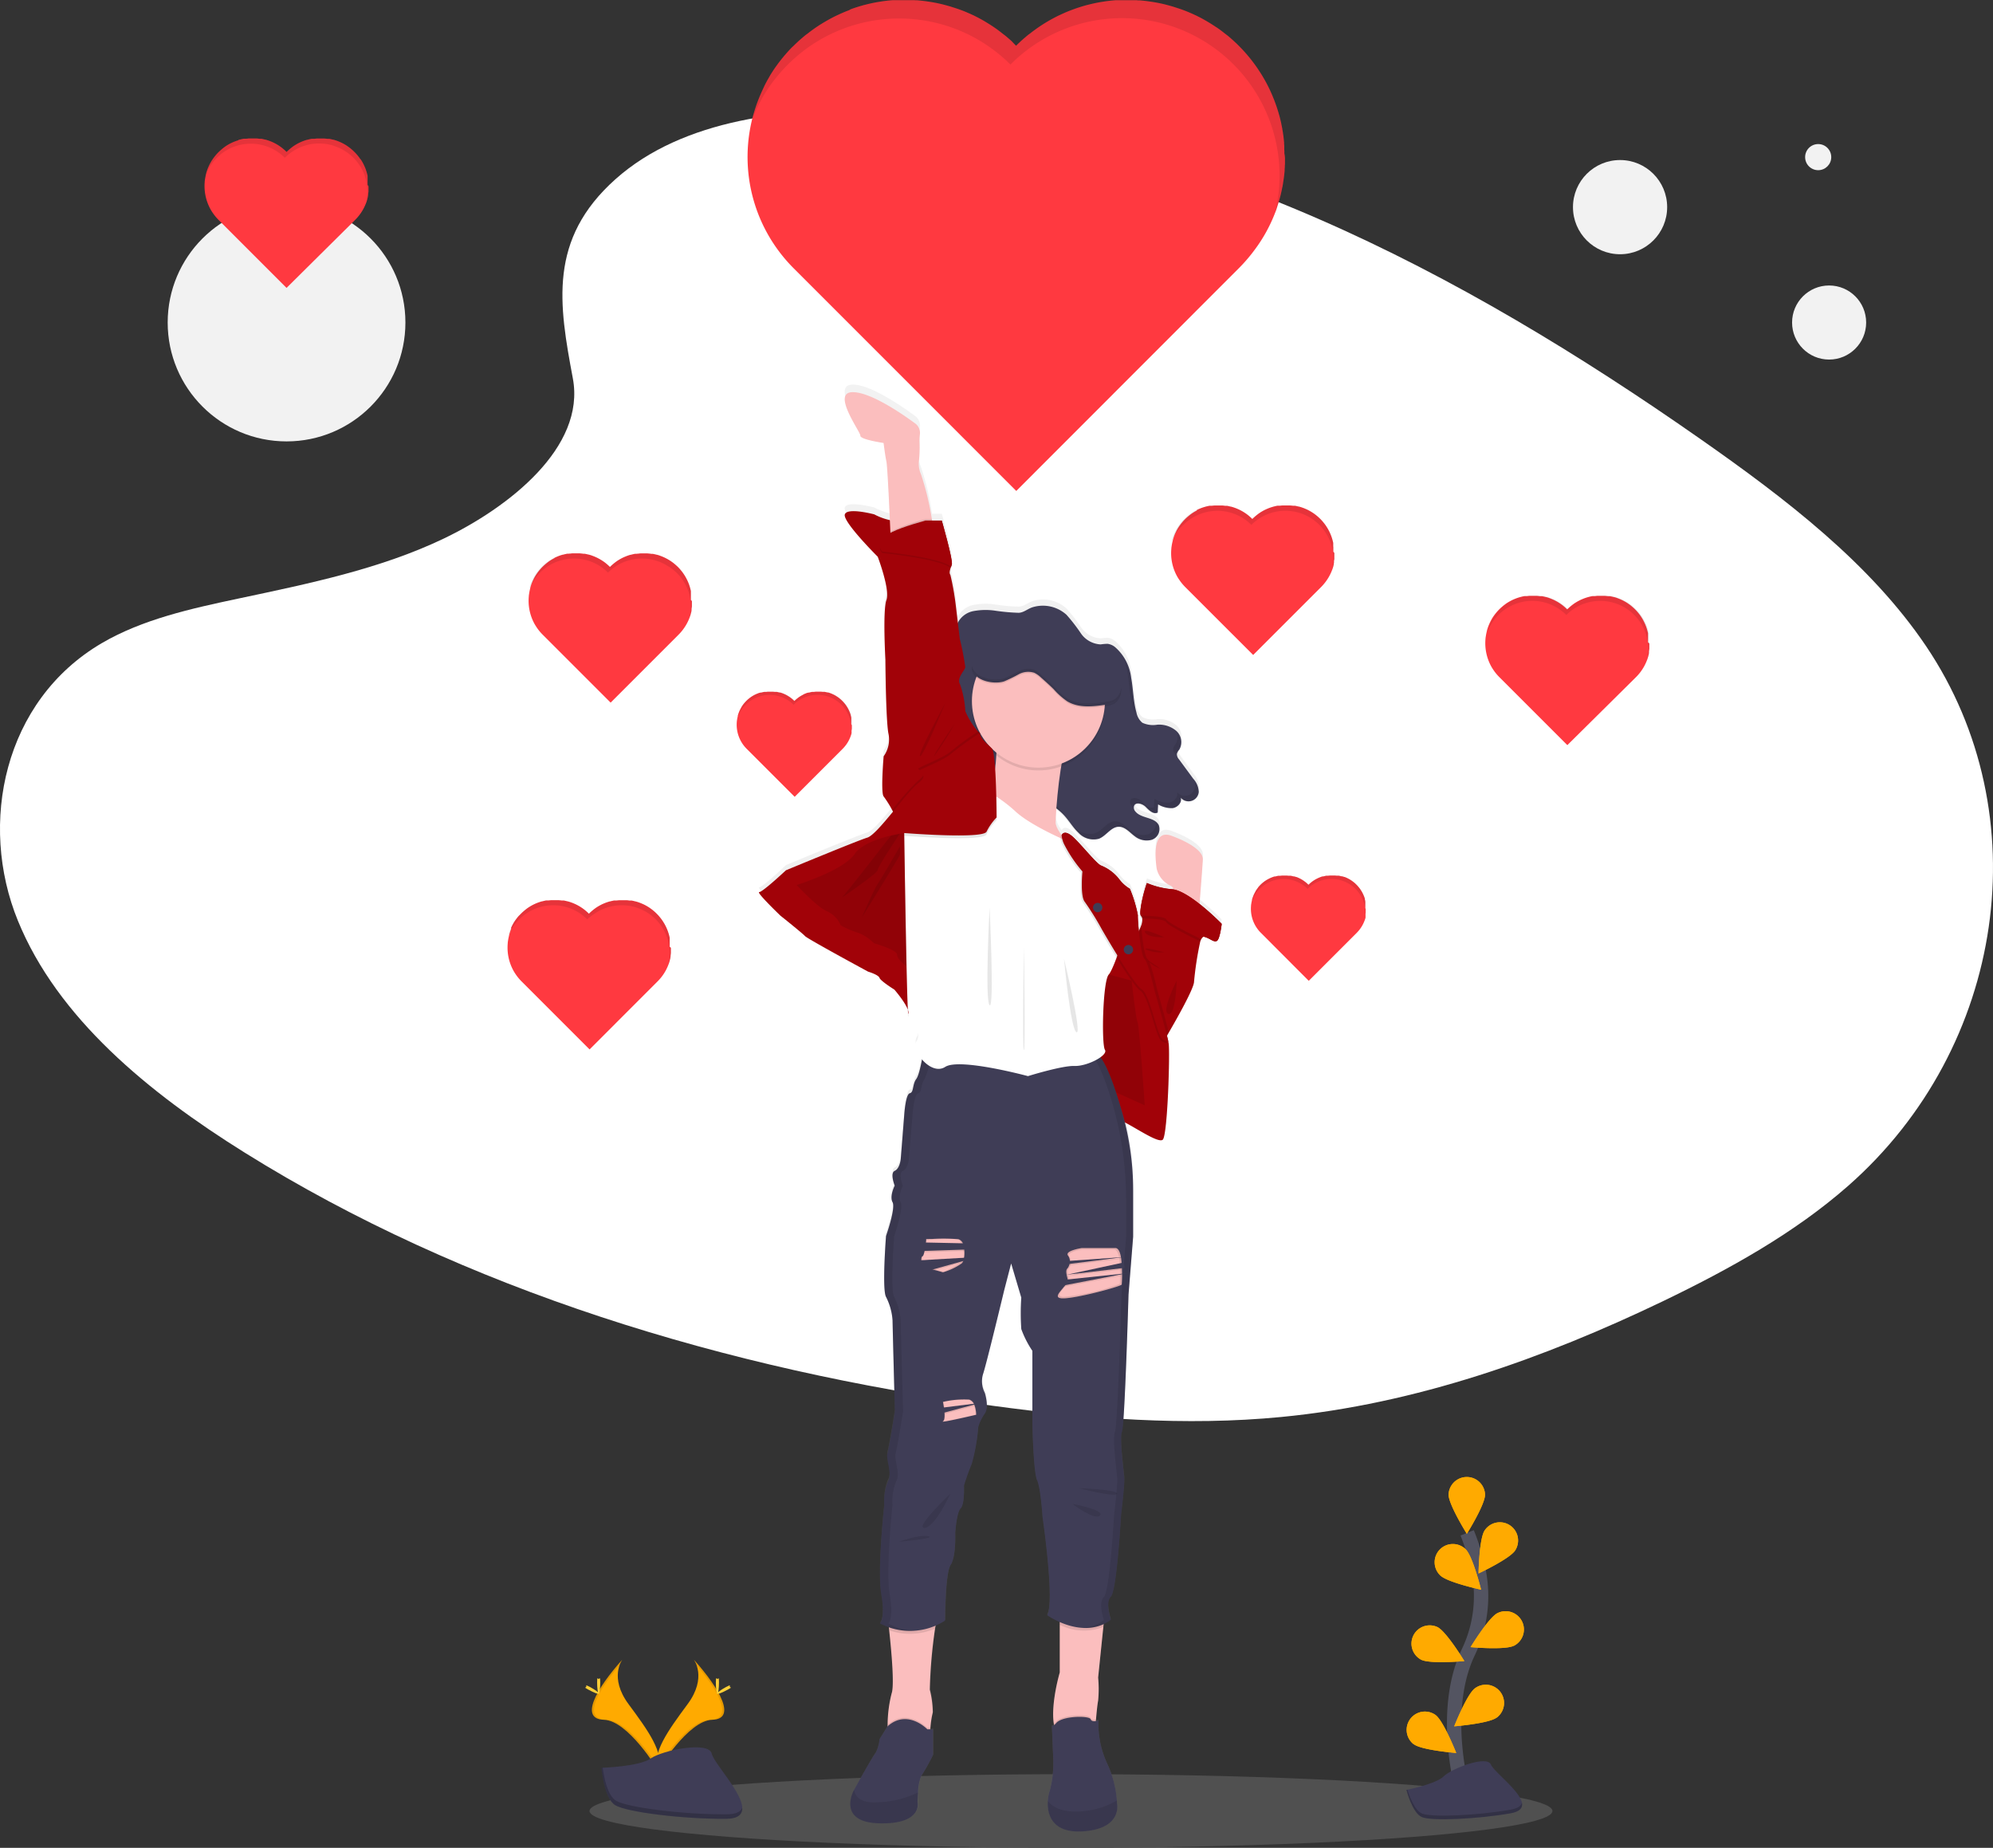 <svg xmlns="http://www.w3.org/2000/svg" xmlns:xlink="http://www.w3.org/1999/xlink" width="278" height="257.737" viewBox="0 0 278 257.737">
  <rect x="0" y="0" width="278" height="257.737" fill="#333333" stroke="none"/>
  <defs>
    <linearGradient id="linear-gradient" x1="0.5" y1="1" x2="0.5" gradientUnits="objectBoundingBox">
      <stop offset="0" stop-color="gray" stop-opacity="0.251"/>
      <stop offset="0.54" stop-color="gray" stop-opacity="0.122"/>
      <stop offset="1" stop-color="gray" stop-opacity="0.102"/>
    </linearGradient>
    <linearGradient id="linear-gradient-2" x1="0.507" y1="1.003" x2="0.507" y2="0" xlink:href="#linear-gradient"/>
  </defs>
  <g id="undraw_super_thank_you_obwk" transform="translate(0.003 -0.18)">
    <ellipse id="Elipse_101" data-name="Elipse 101" cx="67.158" cy="5.136" rx="67.158" ry="5.136" transform="translate(82.229 247.645)" fill="#505050"/>
    <path id="Caminho_590" data-name="Caminho 590" d="M228.179,86.133c9.415-8.4,24.227-10.117,37.706-9.439,42.329,2.1,80.543,22.539,113.59,45.655,11.963,8.37,23.745,17.388,31.514,28.911,15.811,23.459,11.119,55.96-10.867,75.285-7.481,6.575-16.546,11.617-25.855,16.1-16.553,7.945-34.414,14.323-53.2,16.136-13.4,1.3-26.961.243-40.279-1.564-37.205-5.066-73.73-16.209-104.345-35.319-13.427-8.373-26.083-18.782-31.617-32.331s-1.992-30.712,11.717-38.73c5.67-3.317,12.452-4.814,19.089-6.22,9.771-2.071,19.7-4.112,28.516-8.319,9.111-4.349,19.887-12.756,18.086-22.375C220.3,103.6,218.764,94.528,228.179,86.133Z" transform="translate(-142.33 -60.96)" fill="#fff"/>
    <path id="Caminho_592" data-name="Caminho 592" d="M560.628,47.891v.544a3.505,3.505,0,0,1-.021.468V49c0,.131-.015.261-.027.389V49.5a.42.42,0,0,1,0,.061,3.506,3.506,0,0,1-.03.355c-.012.118-.021.188-.03.285-.027.234-.058.468-.094.7-.021.155-.046.3-.07.462a.133.133,0,0,0,0,.033c-.015.076-.027.152-.043.231s-.015.088-.024.134a.333.333,0,0,1-.024.121,1.557,1.557,0,0,0-.049.243c-.018.079-.033.161-.052.243s-.024.118-.039.179-.046.2-.07.3a.038.038,0,0,0,0,.018l-.055.21-.064.255c-.027.1-.058.207-.085.3a.105.105,0,0,1-.024.082l-.091.3c-.1.322-.2.644-.3.963l-.109.3-.064.167a21.56,21.56,0,0,1-2.961,5.321c-.073.1-.152.2-.228.3a22.688,22.688,0,0,1-1.868,2.126L523.147,94.269,492.095,63.211a21.994,21.994,0,0,1-2.43-2.891A21.252,21.252,0,0,1,488.4,58.3a21.974,21.974,0,0,1-2.655-12.486c.033-.4.079-.8.134-1.191.1-.7.231-1.394.395-2.083.033-.14.07-.279.106-.416.018-.07.036-.143.055-.21s.021-.085.033-.128l.091-.3h0c.073-.24.146-.48.225-.72l.112-.328c.164-.465.34-.911.535-1.379l.118-.27c.061-.137.121-.273.185-.41.1-.219.21-.437.3-.653l.027-.049h0c.049-.1.1-.194.152-.3l.179-.331c.076-.137.155-.273.234-.41.036-.064.076-.128.112-.194s.046-.07.067-.109a.13.13,0,0,0,0-.021h0c.049-.079.1-.158.149-.237s.112-.179.17-.267c.128-.2.258-.395.392-.589l.143-.2.179-.246c.061-.088.125-.173.191-.258l.231-.3c.073-.088.143-.179.213-.267l.076-.091.155-.188c.079-.1.161-.191.243-.285l.106-.125.018-.021.185-.207.207-.228c.194-.21.395-.419.607-.607l.24-.237.374-.352c.082-.076.164-.152.249-.225s.194-.176.3-.261l.194-.164c.064-.058.131-.112.194-.164a4.909,4.909,0,0,1,.395-.3l.2-.158c.334-.255.671-.5,1.017-.738l.207-.14.21-.137.2-.128.3-.182.146-.088.213-.125c.285-.167.571-.328.859-.48l.173-.091.267-.137.222-.109.222-.1.222-.106.225-.1.225-.1c.3-.131.607-.252.911-.367l.2-.121.243-.088.216-.076.182-.061.419-.134.216-.067.173-.049.17-.049q.152-.046.3-.082l.4-.1c.413-.1.829-.191,1.245-.267l.17-.03.237-.039.243-.039.3-.046.179-.024c.4-.052.8-.094,1.215-.125h2.822a1.75,1.75,0,0,1,.3.018h.207c.322.024.644.058.963.094l.431.058.3.043.24.039.24.039.158.027q.623.115,1.239.264l.5.131.14.039.216.061c.14.039.279.079.416.125l.182.058q.456.14.911.3l.207.076.27.1.407.164c.158.067.3.134.465.2l.182.079.249.118.222.1.219.109.276.14.219.115c.17.091.34.182.507.279l.213.121c.249.143.492.3.735.446l.2.128.21.137.207.14h0l.137.094c.3.2.58.416.866.635l.2.158c.131.1.264.21.395.3.064.052.131.106.194.164l.194.164.3.261c.085.073.167.149.249.225l.349.371.24.237.243-.237.37-.352c.082-.076.164-.152.249-.225s.194-.176.3-.261l.194-.164c.064-.058.131-.112.194-.164a4.922,4.922,0,0,1,.395-.3l.2-.158c.334-.255.671-.5,1.017-.738l.206-.14.21-.137.2-.128.289-.182.146-.088.213-.125c.285-.167.571-.328.86-.48l.173-.091.267-.137.222-.109.222-.1.222-.106.225-.1.225-.1c.3-.131.607-.252.911-.367.073-.027.149-.058.225-.082l.24-.088.219-.076.179-.061.419-.134.216-.067.173-.049.17-.049c.1-.03.2-.058.3-.082l.4-.1c.413-.1.829-.191,1.245-.267l.17-.03.237-.039.243-.039.3-.046.179-.024c.4-.052.8-.094,1.215-.125h2.794a1.752,1.752,0,0,1,.3.018h.207c.322.024.644.058.963.094l.431.058.3.043.24.039.24.039.158.027q.623.115,1.239.264l.5.131.14.039.216.061c.14.039.279.079.419.125l.179.058c.3.094.607.2.911.3l.2.076.27.1.407.164c.158.067.3.134.465.2l.182.079.249.118.222.1.219.109.276.14.222.115c.167.091.337.182.5.279l.213.121c.249.143.5.3.735.446l.2.128.21.137.207.14h.015l.137.094c.3.2.58.416.866.635l.2.158c.131.1.264.21.395.3.064.052.131.106.194.164l.194.164.252.225c.085.076.17.152.252.231l.143.131h0a.143.143,0,0,1,.021.021c.082.073.161.152.243.228l.109.106c.043.046.085.088.131.131l.24.246c.122.125.243.252.361.383.07.073.14.149.207.225.115.128.228.255.34.386l.358.428c.41.5.793,1.02,1.154,1.549l.146.222c.055.079.1.158.155.237l.131.2c.073.118.146.234.216.352l.191.328c.039.067.079.134.115.2l.088.158.088.158.128.24.125.24q.428.838.778,1.71l.1.246c.094.24.182.477.267.72l.076.219c.033.1.07.207.1.3s.061.185.088.279l.055.176c.027.085.052.17.076.255s.058.21.088.3c.045.17.088.34.131.513l.064.267c.03.128.058.255.085.383a.783.783,0,0,0,.033.164c.012.055.03.146.043.219s.024.115.033.173l.027.146a.273.273,0,0,0,.024.137c.024.046,0,.088.021.134l.046.273a1.693,1.693,0,0,0,.039.273c.015.091.027.2.039.3s.024.194.033.3l.018.167c0,.1.021.2.03.3v.149c0,.1.018.207.024.3a.046.046,0,0,1,0,.021v.392a2.38,2.38,0,0,0,.015.328h0v.337A3.886,3.886,0,0,1,560.628,47.891Z" transform="translate(-381.392 -25.61)" fill="#ff3940"/>
    <path id="Caminho_593" data-name="Caminho 593" d="M562.009,47.891v.544a3.515,3.515,0,0,1-.021.468V49c0,.131-.015.261-.027.389V49.5a.429.429,0,0,1,0,.061,3.506,3.506,0,0,1-.03.355c-.012.118-.021.188-.03.285-.027.234-.058.468-.094.7-.021.155-.046.3-.07.462a.13.13,0,0,0,0,.033c-.015.076-.027.152-.043.231s-.015.088-.024.134a.334.334,0,0,1-.024.121,1.538,1.538,0,0,0-.049.243c-.018.079-.033.161-.052.243s-.024.118-.039.179-.046.2-.07.3a.038.038,0,0,0,0,.018l-.055.21-.064.255c-.027.1-.058.207-.085.3a.106.106,0,0,1-.024.082l-.091.3c-.1.322-.2.644-.3.963l-.109.3-.064.167a21.974,21.974,0,0,0-9.579-23.69q-.592-.377-1.2-.711a21.953,21.953,0,0,0-26.15,3.754,22.01,22.01,0,0,0-2.682-2.278h0a21.618,21.618,0,0,0-2.272-1.44,22,22,0,0,0-21.145,0,21.708,21.708,0,0,0-3.119,2.083,22.433,22.433,0,0,0-5.467,6.4.108.108,0,0,1,0,.027,20.857,20.857,0,0,0-.939,1.88c-.158.352-.3.711-.44,1.069.033-.14.07-.279.106-.416.018-.07.036-.143.055-.21s.021-.085.033-.128l.091-.3h0c.073-.24.146-.48.225-.72l.112-.328c.164-.465.34-.911.535-1.379l.118-.27c.061-.137.121-.273.185-.41.1-.219.21-.437.3-.653l.027-.049h0c.049-.1.1-.194.152-.3l.179-.331c.076-.137.155-.273.234-.41.036-.064.076-.128.112-.194s.046-.07.067-.109a.13.13,0,0,0,0-.021h0c.049-.079.1-.158.149-.237s.112-.179.17-.267c.128-.2.258-.395.392-.589l.143-.2.179-.246c.061-.088.125-.173.191-.258l.231-.3c.073-.088.143-.179.213-.267l.076-.091.155-.188c.079-.1.161-.191.243-.285l.106-.125.018-.021.185-.207.207-.228c.194-.21.395-.419.607-.607l.24-.237.374-.352c.082-.076.164-.152.249-.225s.194-.176.3-.261l.194-.164c.064-.058.131-.112.194-.164a4.909,4.909,0,0,1,.395-.3l.2-.158c.334-.255.671-.5,1.017-.738l.207-.14.21-.137.2-.128.3-.182.146-.088.213-.125c.285-.167.571-.328.86-.48l.173-.091.267-.137.222-.109.222-.1.222-.106.225-.1.225-.1c.3-.131.607-.252.911-.367l.2-.134.243-.088.216-.076.182-.061.419-.134.216-.067.173-.049.17-.049q.152-.046.3-.082l.4-.1c.413-.1.829-.191,1.245-.267l.17-.03.237-.039.243-.039.3-.046.179-.024c.4-.052.8-.094,1.215-.125h2.822a1.75,1.75,0,0,1,.3.018h.207c.322.024.644.058.963.094l.431.058.3.043.24.039.24.039.158.027q.623.115,1.239.264l.5.131.14.039.216.061c.14.039.279.079.416.125l.182.058q.456.14.911.3l.207.076.27.1.407.164c.158.067.3.134.465.2l.182.079.249.118.222.1.219.109.276.14.219.115c.17.091.34.182.507.279l.213.121c.249.143.492.3.735.446l.2.128.21.137.207.14h0l.137.094c.3.2.58.416.866.635l.2.158c.131.1.264.21.395.3.064.052.131.106.194.164l.194.164.3.261c.085.073.167.149.249.225l.349.371.24.237.243-.237.371-.352c.082-.076.164-.152.249-.225s.194-.176.3-.261l.194-.164c.064-.058.131-.112.194-.164a4.91,4.91,0,0,1,.395-.3l.2-.158c.334-.255.671-.5,1.017-.738l.207-.14.21-.137.2-.128.289-.182.146-.088.213-.125c.285-.167.571-.328.859-.48l.173-.091.267-.137.222-.109.222-.1.222-.106.225-.1.225-.1c.3-.131.607-.252.911-.367.073-.027.149-.058.225-.082l.24-.088.219-.076.179-.061.419-.134.216-.067.173-.049.17-.049c.1-.03.2-.058.3-.082l.4-.1c.413-.1.829-.191,1.245-.267l.17-.03.237-.039.243-.039.3-.046.179-.024c.4-.052.8-.094,1.215-.125h2.794a1.751,1.751,0,0,1,.3.018h.207c.322.024.644.058.963.094l.431.058.3.043.24.039.24.039.158.027q.623.115,1.239.264l.5.131.14.039.216.061c.14.039.279.079.419.125l.179.058c.3.094.607.2.911.3l.2.076.27.1.407.164c.158.067.3.134.465.2l.182.079.249.118.222.1.219.109.276.14.222.115c.167.091.337.182.5.279l.213.121c.249.143.5.3.735.446l.2.128.21.137.207.14h.015l.137.094c.3.2.58.416.866.635l.2.158c.131.1.264.21.395.3.064.052.131.106.194.164l.194.164.252.225c.085.076.17.152.252.231l.143.131h0a.137.137,0,0,1,.021.021c.082.073.161.152.243.228l.109.106c.042.046.085.088.131.131l.24.246c.121.125.243.252.361.383.07.073.14.149.206.225.115.128.228.255.34.386l.358.428c.41.5.793,1.02,1.154,1.549l.146.222c.055.079.1.158.155.237l.131.2c.073.118.146.234.216.352l.191.328c.039.067.079.134.115.2l.088.158.088.158.128.24.125.24q.428.838.778,1.71l.1.246c.094.24.182.477.267.72l.076.219c.033.1.07.207.1.3s.061.185.088.279l.055.176c.027.085.052.17.076.255s.058.21.088.3c.046.17.088.34.131.513l.064.267c.03.128.058.255.085.383a.787.787,0,0,0,.033.164c.012.055.03.146.042.219s.024.115.033.173l.027.146a.272.272,0,0,0,.024.137c.024.046,0,.088.021.134l.046.273a1.693,1.693,0,0,0,.039.273c.015.091.027.2.039.3s.024.194.033.3l.018.167c0,.1.021.2.03.3v.149c0,.1.018.207.024.3a.046.046,0,0,1,0,.021v.392a2.389,2.389,0,0,0,.015.328h0v.337A3.886,3.886,0,0,1,562.009,47.891Z" transform="translate(-382.773 -25.61)" opacity="0.1"/>
    <path id="Caminho_594" data-name="Caminho 594" d="M847.353,306.106v.483a.04.04,0,0,1,0,.018v.194l-.027.216a1.106,1.106,0,0,1-.021.14h0v.112a.145.145,0,0,1,0,.036v.076a.594.594,0,0,1-.015.073q0,.027,0,.055a.173.173,0,0,1-.021.094h0l-.018.064-.018.076-.027.094v.027a.628.628,0,0,1-.03.094c-.027.1-.061.2-.094.3a.347.347,0,0,1-.033.094.374.374,0,0,1-.021.052,6.545,6.545,0,0,1-.887,1.619l-.07.094a6.7,6.7,0,0,1-.571.647l-9.582,9.488-9.479-9.479a6.764,6.764,0,0,1-.744-.881,6.954,6.954,0,0,1-.386-.607,6.73,6.73,0,0,1-.811-3.812,2.48,2.48,0,0,1,.043-.364c.03-.213.07-.425.121-.635a.485.485,0,0,1,.03-.128l.018-.064v-.039l.027-.094h0c.021-.073.046-.146.07-.219s.021-.067.033-.1q.073-.216.164-.419l.036-.085.055-.125c.033-.067.064-.134.1-.2v-.015h0l.049-.088.055-.1c.021-.043.046-.085.07-.128l.036-.058.018-.033h0c0-.024.027-.049.043-.073s.036-.055.052-.082.079-.122.122-.179l.042-.064.055-.076.058-.076.073-.094.064-.082.024-.027.046-.058.076-.088.03-.036h0l.058-.064c.018-.024.043-.046.064-.07s.118-.128.182-.191l.073-.07.112-.109.076-.07.091-.079.058-.049.061-.052.118-.1.064-.049c.1-.076.2-.152.3-.225l.064-.043.061-.043.061-.036.091-.058.043-.024.067-.039c.085-.052.173-.1.261-.146l.052-.027.082-.043.067-.033.07-.033.067-.03.067-.03.07-.03.276-.112.07-.024.073-.027.067-.024.055-.018.128-.039.067-.021.052-.015.052-.015.094-.024.121-.03c.125-.033.252-.061.38-.082h.346c.121-.015.243-.03.367-.039h1.018l.3.03.134.018h.282c.128.021.252.049.38.079l.152.039h.043l.067.018.128.039.055.015c.094.03.185.061.276.1l.064.021.082.033.124.049.14.061.058.027.076.033.067.033.067.033.085.043.067.036.155.082.064.039c.076.043.152.088.225.137l.061.036.064.043.064.043h0l.043.03.264.191a.477.477,0,0,0,.061.049l.122.1.058.052.061.049.088.079.076.07.112.109a.835.835,0,0,1,.076.07.533.533,0,0,1,.073-.07l.112-.109.076-.07.088-.079.061-.049.058-.052.122-.1a.476.476,0,0,0,.061-.049l.3-.225.064-.042.064-.043.061-.036.088-.058.046-.024.064-.039q.131-.079.264-.146l.052-.027.082-.043.067-.033.067-.033.07-.03.067-.03.07-.03.276-.112.07-.024.073-.027.067-.024.055-.018.128-.039.067-.021.052-.015.052-.015.091-.024.121-.03q.191-.049.383-.082h.343c.125-.015.246-.03.367-.039h1.017l.3.03a.317.317,0,0,1,.131.018h.286c.125.021.252.049.377.079l.155.039h.042l.067.018.128.039.055.015c.091.03.185.061.276.1l.061.021.082.033.125.049.143.061.055.027.076.033.07.033.067.033.082.043.07.036.152.082.067.039c.076.043.149.088.225.137l.061.036.061.043.064.043h0l.039.03q.137.091.264.191l.064.049.118.1.061.052.058.049.079.07.076.07.043.039h0l.073.07.033.03.039.039.073.076.112.115c.021.024.043.046.061.07l.106.118.109.131a5.059,5.059,0,0,1,.352.474l.045.067.046.073.04.061.067.109.058.1.036.064.027.049.024.049a.512.512,0,0,1,.039.07l.036.076c.088.17.167.343.24.519,0,.027.021.052.03.076l.082.219a.091.091,0,0,0,.021.07c.021.024.021.061.033.094a.717.717,0,0,1,.024.085l.018.052a.38.38,0,0,0,.021.079l.027.1c.015.052.027.1.04.155a.808.808,0,0,1,.021.082.825.825,0,0,0,.024.118.113.113,0,0,1,0,.049v.881h0v.058a.374.374,0,0,0,0,.061v.1h0v.1C847.171,305.933,847.356,306.039,847.353,306.106Z" transform="translate(-617.296 -216.141)" fill="#ff3940"/>
    <path id="Caminho_595" data-name="Caminho 595" d="M848.034,306.05v.483a.038.038,0,0,1,0,.018v.194l-.027.216a1.1,1.1,0,0,1-.021.14h0v.112a.152.152,0,0,1,0,.036v.076a.617.617,0,0,1-.015.073v.055a.172.172,0,0,1-.021.094h0l-.018.064-.018.076-.027.094v.027a.626.626,0,0,1-.03.094c-.027.1-.061.2-.094.3,0,.033-.024.064-.033.094a.376.376,0,0,1-.021.052,6.525,6.525,0,0,0,.185-1.625,6.718,6.718,0,0,0-3.107-5.6c-.121-.079-.243-.149-.367-.219a6.721,6.721,0,0,0-6.451,0,7,7,0,0,0-.638.4,6.685,6.685,0,0,0-.875.741,6.789,6.789,0,0,0-.82-.7h0a6.985,6.985,0,0,0-.692-.44,6.682,6.682,0,0,0-7.408.638,7.163,7.163,0,0,0-.559.5,6.611,6.611,0,0,0-.735.872c-.134.188-.258.383-.37.58h0a6.321,6.321,0,0,0-.285.574c-.049.109-.094.219-.134.328a.487.487,0,0,1,.03-.128l.018-.064v-.039l.027-.094h0c.021-.073.046-.146.07-.219s.021-.067.033-.1q.073-.216.164-.419l.036-.085.055-.125c.033-.067.064-.134.1-.2v-.015h0l.049-.088.055-.1c.021-.042.045-.085.07-.128l.036-.058.018-.033h0c0-.024.027-.049.043-.073s.036-.055.052-.082.079-.121.121-.179l.042-.064.055-.076.058-.076.073-.094.064-.082.024-.027.046-.058.076-.088.03-.036h0l.058-.064c.018-.024.043-.046.064-.07s.118-.128.182-.191l.073-.07.112-.109.076-.07.091-.079.058-.049.061-.052.119-.1.064-.049c.1-.076.2-.152.3-.225l.064-.043.061-.043.061-.036.091-.058.043-.024.067-.039c.085-.052.173-.1.261-.146l.052-.027.082-.043.067-.033.07-.033.067-.03.067-.03.07-.03.276-.112.07-.024.073-.027.067-.024.055-.018.128-.039.067-.021.052-.015.052-.015.094-.024.121-.03c.125-.033.252-.061.38-.082h.346c.122-.015.243-.03.367-.039h1.018l.3.03.134.018h.282c.128.021.252.049.38.079l.152.039h.042l.067.018.128.039.055.015c.094.03.185.061.276.1l.064.021.082.033.125.049.14.061.058.027.076.033.067.033.067.033.085.043.067.036.155.082.064.039c.076.043.152.088.225.137l.061.036.064.043.064.042h0l.043.03.264.191a.479.479,0,0,0,.061.049l.122.1.058.052.061.049.088.079.076.07.112.109a.818.818,0,0,1,.076.07.53.53,0,0,1,.073-.07l.112-.109.076-.07.088-.079.061-.049.058-.052.121-.1a.483.483,0,0,0,.061-.049l.3-.225.064-.043.064-.043.061-.036.088-.058.046-.024.064-.039q.131-.079.264-.146l.052-.027.082-.043.067-.033.067-.033.07-.03.067-.03.07-.03.276-.112.07-.024.073-.027.067-.024.055-.018.128-.039.067-.021.052-.015.052-.015.091-.024.122-.03q.191-.049.383-.082h.343c.125-.015.246-.03.367-.039h1.017l.3.03a.317.317,0,0,1,.131.018h.285c.125.021.252.049.377.079l.155.039h.042l.067.018.128.039.055.015c.091.03.185.061.276.1l.061.021.082.033.125.049.143.061.055.027.076.033.07.033.067.033.082.043.07.036.152.082.067.039c.076.043.149.088.225.137l.061.036.061.043.064.043h0l.039.03q.137.091.264.191l.064.049.118.1.061.052.058.049.079.07.076.07.043.039h0l.073.07.033.03.039.039.073.076.112.115c.021.024.043.046.061.07l.106.118.109.131a5.068,5.068,0,0,1,.352.474l.045.067.046.073.039.061.067.109.058.1.036.064.027.049.024.049a.525.525,0,0,1,.039.07l.036.076c.088.17.167.343.24.519,0,.027.021.052.03.076l.082.219a.091.091,0,0,0,.021.07c.021.024.021.061.033.094a.7.7,0,0,1,.024.085l.018.052a.376.376,0,0,0,.021.079l.027.1c.015.052.027.1.039.155q.013.04.021.082a.825.825,0,0,0,.024.118.111.111,0,0,1,0,.049v.881h0v.058a.388.388,0,0,0,0,.061v.1h0v.1C847.961,305.853,848.037,305.983,848.034,306.05Z" transform="translate(-617.977 -216.085)" opacity="0.1"/>
    <path id="Caminho_596" data-name="Caminho 596" d="M702.959,264.619v.62a.79.79,0,0,1,0,.085.579.579,0,0,1-.027.216c-.027.07,0,.094-.021.14h0a.556.556,0,0,1,0,.07.236.236,0,0,1,0,.043v.109l-.018.073a.341.341,0,0,1,0,.055.841.841,0,0,1-.021.094h0a.484.484,0,0,0,0,.064.747.747,0,0,0-.021.079l-.027.094a.071.071,0,0,1,0,.024l-.027.1c-.03.1-.061.2-.1.3a.278.278,0,0,1-.033.091l-.018.052a6.682,6.682,0,0,1-.89,1.622l-.07.091a6.674,6.674,0,0,1-.568.65l-9.479,9.476-9.479-9.476a6.724,6.724,0,0,1-.741-.884,6.552,6.552,0,0,1-.389-.607,6.682,6.682,0,0,1-.808-3.809,2.905,2.905,0,0,1,.039-.364c.03-.216.07-.425.121-.638a.447.447,0,0,1,.033-.125.432.432,0,0,1,.015-.067.169.169,0,0,1,0-.036l.027-.1h0c.021-.073.043-.146.067-.219l.036-.1c.049-.143.1-.282.161-.422l.036-.082c.018-.043.036-.085.058-.125s.064-.134.1-.2V261.5h0l.046-.091.055-.1.073-.125a.617.617,0,0,1,.033-.061l.021-.033h0l.046-.073c.015-.027.033-.055.052-.082l.118-.179.046-.061.055-.076.058-.079.07-.094a.836.836,0,0,1,.067-.079.254.254,0,0,1,.021-.03l.049-.055.073-.088.033-.039h0l.055-.064.064-.07.182-.188.073-.073.115-.106a.83.83,0,0,1,.076-.07l.088-.079.061-.052.058-.049.122-.1.061-.049c.1-.079.206-.155.3-.225l.064-.043.064-.043.061-.039.088-.055.043-.027.067-.039c.085-.049.173-.1.261-.146l.055-.027-.006-.07.067-.033.067-.03.067-.033.07-.03.067-.03.279-.112.067-.024.073-.027.067-.021.058-.018.128-.043.064-.018.055-.015.052-.015.091-.027.121-.03.38-.082h.346c.122-.015.246-.027.368-.036h1.017a2.742,2.742,0,0,1,.3.027l.131.018H688c.128.024.255.052.38.082l.155.04h.042a.505.505,0,0,1,.064.018l.128.036.058.018.273.094.064.024.082.03.125.052.143.061.055.024.076.036.067.03.067.033.085.043.067.036.155.085.067.036.222.137.061.039.064.043.064.042h0l.042.027c.091.064.179.128.264.194a.479.479,0,0,1,.061.049c.042.03.082.064.121.1l.061.049.058.052.088.079a.818.818,0,0,1,.076.07l.115.106.073.073.073-.073.112-.106.076-.07.091-.079.058-.052.061-.049c.039-.033.079-.067.121-.1a.48.48,0,0,1,.061-.049c.1-.079.2-.155.3-.225l.064-.043.064-.043.058-.039.091-.055.043-.027.067-.039c.085-.049.173-.1.261-.146l.052-.027.082-.043.07-.033.067-.03.067-.033.07-.03.067-.03.276-.112.07-.024.073-.027.067-.021.055-.018.128-.043.067-.018.052-.015.052-.015.094-.027.122-.03c.128-.03.252-.058.38-.082h.346c.121-.015.243-.027.367-.036h1.017l.3.027.131.018h.282c.128.024.252.052.38.082l.155.039h.04a.432.432,0,0,1,.067.018l.128.036.055.018.276.094.064.024.082.03.125.052.143.061.055.024.076.036.067.03.067.033.085.043.067.036.155.085.064.036.225.137.061.039.064.042.064.043h0l.043.027.264.194.061.049.122.1.058.049.061.052.076.067.079.07.042.043h0l.076.07.033.033.04.039.073.073.109.118.064.07c.036.036.07.076.1.115l.109.131a5.473,5.473,0,0,1,.352.474l.046.067.046.073a.734.734,0,0,1,.039.064,1.244,1.244,0,0,1,.067.106c.021.036.039.067.058.1l.036.061.027.049.027.049.036.073c0,.024.027.049.039.073.088.17.167.346.237.522a.557.557,0,0,1,.03.076q.046.109.082.219a.2.2,0,0,0,.024.067l.03.094.027.085a.076.076,0,0,0,.015.055c.015.018,0,.052.024.076l.027.1a.756.756,0,0,0,.039.158l.018.082.027.115v.052a.436.436,0,0,1,0,.067.3.3,0,0,1,0,.052.237.237,0,0,1,0,.046v.082a.766.766,0,0,1,0,.082.822.822,0,0,1,0,.085.193.193,0,0,0,.015.091v.374h0v.222h0v.1C702.959,264.479,702.959,264.546,702.959,264.619Z" transform="translate(-516.841 -187.231)" fill="#ff3940"/>
    <path id="Caminho_597" data-name="Caminho 597" d="M703.107,264.619v.62a.823.823,0,0,1,0,.085.578.578,0,0,1-.027.216c-.027.07,0,.094-.021.14h0a.556.556,0,0,1,0,.07.225.225,0,0,1,0,.043v.109l-.018.073a.356.356,0,0,1,0,.055.9.9,0,0,1-.021.094h0a.506.506,0,0,0,0,.064.762.762,0,0,0-.021.079l-.027.094a.071.071,0,0,1,0,.024l-.027.1c-.03.1-.061.2-.1.3a.278.278,0,0,1-.033.091l-.018.052a6.71,6.71,0,0,0-2.925-7.228c-.118-.076-.24-.149-.364-.216a6.709,6.709,0,0,0-6.454,0,5.99,5.99,0,0,0-.635.4,6.452,6.452,0,0,0-.878.738,6.835,6.835,0,0,0-.82-.7h0a6.629,6.629,0,0,0-.693-.437,6.712,6.712,0,0,0-7.966,1.136,6.609,6.609,0,0,0-.863.872c-.134.188-.255.383-.367.58h0c-.1.188-.2.38-.285.574-.049.106-.091.216-.134.325a.445.445,0,0,1,.033-.125.438.438,0,0,1,.015-.067.173.173,0,0,1,0-.036l.027-.1h0c.021-.073.042-.146.067-.219l.036-.1c.049-.143.1-.282.161-.422l.036-.082c.018-.043.036-.085.058-.125s.064-.134.1-.2v-.015h0l.046-.091.055-.1.073-.125a.605.605,0,0,1,.033-.061l.021-.033h0l.046-.073c.015-.027.033-.055.052-.082l.118-.179.046-.061.055-.076.058-.079.07-.094a.82.82,0,0,1,.067-.079.269.269,0,0,1,.021-.03l.049-.055.073-.088.033-.039h0l.055-.064.064-.07.182-.188.073-.073.115-.106a.852.852,0,0,1,.076-.07l.088-.079.061-.052.058-.049.121-.1.061-.049c.1-.079.207-.155.3-.225l.064-.043.064-.043.061-.039.088-.055.042-.027.067-.04c.085-.049.173-.1.261-.146l.055-.027.115-.052.067-.033.067-.03.067-.033.07-.03.067-.03.279-.112.067-.024.073-.027.067-.021.058-.018.128-.043.064-.018.055-.015.052-.015.091-.027.122-.03.38-.082h.346c.121-.015.246-.027.367-.036h1.018a2.741,2.741,0,0,1,.3.027l.131.018h.282c.128.024.255.052.38.082l.155.04h.043a.505.505,0,0,1,.064.018l.128.036.058.018.273.094.064.024.082.03.125.052.143.061.055.024.076.036.067.03.067.033.085.043.067.036.155.085.067.036.222.137.061.039.064.043.064.042h0l.043.027c.091.064.179.128.264.194a.476.476,0,0,1,.061.049c.042.03.082.064.121.1l.061.049.058.052.088.079a.826.826,0,0,1,.076.07l.115.106.073.073.073-.073.112-.106.076-.07.091-.079.058-.052.061-.049c.039-.033.079-.067.121-.1a.475.475,0,0,1,.061-.049c.1-.079.2-.155.3-.225l.064-.043.064-.043.058-.039.091-.055.042-.027.067-.039c.085-.049.173-.1.261-.146l.052-.027.082-.043.07-.033.067-.03.067-.033.07-.03.067-.03.276-.112.07-.024.073-.027.067-.021.055-.018.128-.043.067-.018.052-.015.052-.015.094-.027.122-.03c.128-.03.252-.058.38-.082h.346c.122-.015.243-.027.368-.036h1.017l.3.027.131.018h.282c.128.024.252.052.38.082l.155.039h.04a.434.434,0,0,1,.067.018l.128.036.055.018.276.094.064.024.082.03.125.052.143.061.055.024.076.036.067.03.067.033.085.043.067.036.155.085.064.036.225.137.061.039.064.042.064.043h0l.043.027.264.194.061.049.122.1.058.049.061.052.076.067.079.07.042.043h0l.076.07.033.033.039.039.073.073.109.118.064.07c.036.036.07.076.1.115l.109.131a5.473,5.473,0,0,1,.352.474l.046.067.046.073a.733.733,0,0,1,.039.064,1.244,1.244,0,0,1,.067.106c.021.036.039.067.058.1l.036.061.027.049.027.049.036.073c0,.024.027.049.039.073.088.17.167.346.237.522a.573.573,0,0,1,.03.076q.046.109.082.219a.2.2,0,0,0,.024.067l.03.094.027.085a.076.076,0,0,0,.015.055c.015.018,0,.052.024.076l.027.1a.752.752,0,0,0,.04.158l.018.082.027.115v.052a.436.436,0,0,1,0,.067.3.3,0,0,1,0,.052.237.237,0,0,1,0,.046v.082a.766.766,0,0,1,0,.082.806.806,0,0,1,0,.085.193.193,0,0,0,.015.091v.374h0v.222h0v.1C703.107,264.479,703.107,264.546,703.107,264.619Z" transform="translate(-516.989 -187.231)" opacity="0.1"/>
    <path id="Caminho_598" data-name="Caminho 598" d="M407.875,286.6a.387.387,0,0,1,0,.058v.55a.865.865,0,0,1,0,.088,1.309,1.309,0,0,1-.027.216c-.012.073,0,.094-.021.14h0a.49.49,0,0,1,0,.07c0,.015,0,.027,0,.043v.112l-.018.073a.348.348,0,0,1,0,.055.153.153,0,0,1-.021.094h0a.486.486,0,0,0-.015.064.7.7,0,0,0-.021.076l-.027.094a.087.087,0,0,1,0,.027l-.027.094c-.03.1-.061.2-.1.3a.875.875,0,0,1-.033.094l-.018.052a6.655,6.655,0,0,1-.89,1.619l-.07.094a6.668,6.668,0,0,1-.568.647l-9.479,9.479-9.479-9.479a6.771,6.771,0,0,1-.744-.881c-.14-.2-.267-.407-.386-.607a6.7,6.7,0,0,1-.808-3.812,2.962,2.962,0,0,1,.04-.364c.03-.213.07-.425.121-.635a.649.649,0,0,1,.03-.128l.018-.064a.194.194,0,0,1,0-.039.359.359,0,0,1,.024-.094h0c.021-.073.043-.146.067-.219s.024-.067.033-.1q.076-.216.164-.419l.036-.085c.018-.039.036-.082.058-.125s.064-.134.1-.2v-.015h0l.046-.088.055-.1.073-.128.033-.058.021-.033h0l.046-.073c.015-.027.033-.055.052-.082l.118-.179.046-.064.055-.076c.018-.024.036-.052.058-.076a1.084,1.084,0,0,1,.07-.094l.067-.082.021-.027.046-.058.076-.088.033-.036h0l.055-.064.064-.07.182-.191.073-.07.115-.109.076-.07.088-.079.061-.049.058-.052.121-.1.061-.049c.1-.076.2-.152.3-.225l.064-.042.064-.043.061-.036a.874.874,0,0,1,.088-.058l.043-.024.067-.039c.085-.052.173-.1.261-.146l.055-.03.027-.043.067-.033.067-.033.067-.03.07-.03.067-.03.279-.112.067-.024.073-.027.067-.024.058-.018.128-.039.064-.021.055-.015h.052l.091-.024.121-.03c.128-.033.252-.061.38-.082h.2l.091-.015h.055c.121,0,.246-.03.367-.039h1.008l.3.03.131.015.088.015h.194c.128.021.255.049.38.079l.155.039h.043l.064.018.128.039.055.015c.094.03.185.061.276.1l.064.021.082.033.125.049.143.061.055.027.076.033.067.033.067.033.085.043.067.036.155.082.064.039c.076.042.152.088.225.137l.061.036.064.043.064.043h0a.217.217,0,0,1,.043.03q.134.091.264.191l.061.049.121.1.058.052.061.049.088.079.076.07.115.109.073.07.073-.07.112-.109.076-.07.091-.079.058-.049.061-.052.121-.1.061-.049c.1-.076.2-.152.3-.225l.064-.043.064-.042.058-.036.091-.058.043-.024.067-.039c.085-.052.173-.1.261-.146a.3.3,0,0,0,.052-.03l.082-.039.067-.033.07-.033.067-.03.07-.03.067-.03.276-.112.07-.024.073-.027.067-.024.055-.018.128-.039.067-.021.052-.015h.052l.094-.024.121-.03c.124-.033.252-.061.38-.082h.2l.094-.015h.055c.121,0,.243-.03.367-.039h1.017l.3.03.134.015.088.015h.194c.128.021.252.049.38.079l.152.039h.042l.067.018.128.039.055.015c.094.03.185.061.276.1l.064.021.082.033.125.049.14.061.058.027.076.033.067.033.067.033.085.043.067.036.155.082.064.039c.076.043.152.088.225.137l.061.036.064.043.064.043h0l.043.03.264.191.061.049.121.1.058.052.061.049.076.07a.827.827,0,0,1,.076.07l.046.039h0l.076.07.03.03.043.039.073.076.109.115.064.07.1.118.109.131a5.036,5.036,0,0,1,.352.474l.046.067.046.073a.414.414,0,0,1,.039.061c.024.036.046.073.067.109l.058.1.036.064.027.049.027.049.036.07c.015.024.027.052.04.076q.131.254.237.519l.03.076q.046.109.082.219l.024.07a.424.424,0,0,0,.03.094l.027.085a.065.065,0,0,0,.015.052l.024.079a.912.912,0,0,1,.024.1c.015.052.027.1.043.155l.018.082.027.118v.049a.519.519,0,0,1,0,.067.356.356,0,0,1,0,.055.177.177,0,0,1,0,.043v.167a.766.766,0,0,1,0,.082v.094c0,.029,0,.059,0,.088v.191a.906.906,0,0,1,0,.094h0a.364.364,0,0,0,0,.058v.161h0v.1C407.735,286.441,407.875,286.535,407.875,286.6Z" transform="translate(-311.368 -202.557)" fill="#ff3940"/>
    <path id="Caminho_599" data-name="Caminho 599" d="M408.05,286.6a.4.4,0,0,1,0,.058v.55q0,.044,0,.088a1.309,1.309,0,0,1-.027.216c-.012.073,0,.094-.021.14h0a.477.477,0,0,1,0,.07v.155l-.018.073a.356.356,0,0,1,0,.055.153.153,0,0,1-.021.094h0a.482.482,0,0,0-.015.064.7.7,0,0,0-.021.076l-.027.094a.087.087,0,0,1,0,.027l-.027.094c-.03.1-.061.2-.1.3a.85.85,0,0,1-.033.094l-.018.052a6.544,6.544,0,0,0-3.04-7.213c-.118-.079-.243-.149-.365-.219a6.727,6.727,0,0,0-6.454,0,6.539,6.539,0,0,0-.635.4,6.716,6.716,0,0,0-.878.741,6.563,6.563,0,0,0-.82-.7h0a6.644,6.644,0,0,0-.692-.44,6.727,6.727,0,0,0-6.454,0,6.5,6.5,0,0,0-.951.638,6.7,6.7,0,0,0-.562.5,6.618,6.618,0,0,0-.735.872c-.134.188-.255.383-.367.58h0c-.1.188-.2.38-.285.574-.049.109-.091.219-.134.328a.647.647,0,0,1,.03-.128l.018-.064a.194.194,0,0,1,0-.039.358.358,0,0,1,.024-.094h0c.021-.073.043-.146.067-.219s.024-.067.033-.1q.076-.216.164-.419l.036-.085c.018-.039.036-.082.058-.125s.064-.134.1-.2v-.015h0l.046-.088.055-.1.073-.128.033-.058.021-.033h0l.046-.073c.015-.027.033-.055.052-.082l.118-.179.046-.064.055-.076c.018-.024.036-.052.058-.076a1.077,1.077,0,0,1,.07-.094l.067-.082.021-.027.046-.058.076-.088.033-.036h0l.055-.064.064-.07.182-.191.073-.07.115-.109.076-.07.088-.079.061-.049.058-.052.121-.1.061-.049c.1-.076.2-.152.3-.225l.064-.042.064-.043.061-.036a.874.874,0,0,1,.088-.058l.043-.024.067-.039c.085-.052.173-.1.261-.146l.055-.03.137-.043.067-.033.067-.033.067-.03.07-.03.067-.03.279-.112.067-.024.073-.027.067-.024.058-.018.128-.039.064-.021.055-.015h.052l.091-.024.121-.03c.128-.033.252-.061.38-.082h.2l.091-.015h.055c.121,0,.246-.03.368-.039h1.008l.3.03.131.015.088.015h.194c.128.021.255.049.38.079l.155.039h.042l.064.018.128.039.055.015c.094.03.185.061.276.1l.064.021.082.033.124.049.143.061.055.027.076.033.067.033.067.033.085.043.067.036.155.082.064.039c.076.042.152.088.225.137l.061.036.064.043.064.043h0a.215.215,0,0,1,.043.03q.134.091.264.191l.061.049.121.1.058.052.061.049.088.079.076.07.115.109.073.07.073-.07.112-.109.076-.07.091-.079.058-.049.061-.052.121-.1.061-.049c.1-.076.2-.152.3-.225l.064-.043.064-.042.058-.036.091-.058.042-.024.067-.039c.085-.052.173-.1.261-.146a.3.3,0,0,0,.052-.03l.082-.039.067-.033.07-.033.067-.03.07-.03.067-.03.276-.112.07-.024.073-.027.067-.024.055-.018.128-.039.067-.021.052-.015h.052l.094-.024.122-.03c.125-.033.252-.061.38-.082h.2l.094-.015h.055c.121,0,.243-.03.368-.039h1.017l.3.03.134.015.088.015h.194c.128.021.252.049.38.079l.152.039h.043l.067.018.128.039.055.015c.094.03.185.061.276.1l.064.021.082.033.125.049.14.061.058.027.076.033.067.033.067.033.085.043.067.036.155.082.064.039c.076.043.152.088.225.137l.061.036.064.043.064.043h0l.043.03.264.191.061.049.122.1.058.052.061.049.076.07a.835.835,0,0,1,.076.07l.046.039h0l.076.07.03.03.043.039.073.076.109.115.064.07.1.118.109.131a5.052,5.052,0,0,1,.352.474l.046.067.046.073a.419.419,0,0,1,.039.061c.024.036.046.073.067.109l.058.1.036.064.027.049.027.049.036.07c.015.024.027.052.039.076a5.689,5.689,0,0,1,.237.519l.03.076q.046.109.082.219l.024.07a.422.422,0,0,0,.03.094l.027.085a.066.066,0,0,0,.015.052l.024.079a.9.9,0,0,1,.024.1c.015.052.027.1.043.155l.018.082.027.118v.049a.508.508,0,0,1,0,.067.348.348,0,0,1,0,.055.18.18,0,0,1,0,.043v.167a.75.75,0,0,1,0,.082v.094a.865.865,0,0,1,0,.088v.191a.915.915,0,0,1,0,.094h0a.368.368,0,0,0,0,.058c0,.021,0,.043,0,.061v.1h0v.1C407.91,286.441,408.05,286.535,408.05,286.6Z" transform="translate(-311.543 -202.557)" opacity="0.1"/>
    <path id="Caminho_600" data-name="Caminho 600" d="M398.2,445.87v.106a.412.412,0,0,1,0,.061v.325a.04.04,0,0,1,0,.018v.194l-.027.216a.321.321,0,0,1-.021.14h0v.109a.155.155,0,0,1,0,.036.56.56,0,0,1-.015.076.6.6,0,0,1-.015.073v.055a.173.173,0,0,1-.021.094h0l-.018.064-.018.079-.027.094v.024a.767.767,0,0,1-.03.1c-.027.1-.061.2-.094.3l-.033.091a.266.266,0,0,1-.021.052,6.56,6.56,0,0,1-.887,1.622l-.07.091a6.673,6.673,0,0,1-.571.647l-9.476,9.479-9.479-9.479a6.764,6.764,0,0,1-.744-.881,6.947,6.947,0,0,1-.386-.607,6.682,6.682,0,0,1-.808-3.812,2.393,2.393,0,0,1,.039-.361c.03-.216.07-.425.121-.638a.486.486,0,0,1,.03-.128l.018-.064v-.036l.027-.1h0c.024-.073.046-.146.07-.219l.033-.1c.052-.143.1-.282.164-.422l-.046-.085.055-.125c.033-.067.064-.134.1-.2v-.015h0l.049-.088.055-.1c.021-.043.046-.085.07-.125l.036-.061.018-.033h0c0-.024.027-.049.043-.073s.036-.055.052-.082l.122-.179c.015-.021.027-.043.043-.061l.055-.076.058-.079.073-.094.064-.082.024-.027.046-.058.076-.088.033-.036h0l.058-.064.088-.076c.058-.064.118-.128.182-.188l.073-.073.112-.109.076-.067.091-.079.058-.052.061-.049c.039-.033.079-.067.121-.1a.467.467,0,0,1,.061-.049c.1-.079.2-.155.3-.225l.064-.042a.46.46,0,0,1,.064-.043l.058-.039.091-.055.043-.027.067-.039c.085-.052.173-.1.261-.146l.052-.027.082-.043.067-.033.07-.03.067-.033.067-.03.07-.03.276-.112.07-.024.073-.027.067-.021.055-.018.128-.043.067-.021.052-.015h.052l.094-.027.121-.03c.125-.03.252-.058.38-.082h.346c.121-.015.243-.027.367-.036h1.008l.3.027.134.018h.282c.128.021.252.049.38.079l.152.042h.043l.067.021.128.036.055.018c.094.027.185.061.276.094l.064.024.082.03.124.052.14.061.058.024.076.036.067.03.067.033.085.043.067.036.155.085.064.036c.076.046.152.088.225.137l.061.04.064.042.064.043h0l.042.027.264.194.061.049.121.1.058.049.061.052.088.079.076.067.112.109.076.073.073-.073.112-.109.076-.067.088-.079.061-.052.058-.049.121-.1.061-.049c.1-.079.207-.155.3-.225l.064-.043.064-.043.061-.039.088-.055.046-.027.064-.04.264-.146.052-.027.082-.043.067-.033.067-.03.07-.033.067-.03.07-.03.276-.112.07-.024.073-.027.067-.021.055-.018.128-.043.067-.021.052-.015h.052l.091-.027.125-.03c.124-.03.252-.058.38-.082h.343l.367-.036h1.008a2.679,2.679,0,0,1,.3.027l.131.018h.285c.128.021.252.049.377.079l.155.043h.043l.067.021.128.036.055.018c.091.027.185.061.276.094l.061.024.082.03.125.052.143.061.055.024.076.036.07.03.067.033.085.043.067.036c.052.027.1.055.152.085l.067.036.225.137.061.039.064.043.061.043h0l.039.027c.091.064.179.128.264.194l.064.049.118.1.061.049.058.052.079.067.076.07.043.043h0l.073.07.033.033.039.039.073.073.112.118.064.067.1.118.109.131a5.476,5.476,0,0,1,.352.474l.046.067.046.073.039.064.067.106.058.1.036.061.027.049c0,.015.015.033.024.049s.027.049.04.073.024.049.039.073c.085.17.164.346.237.522,0,.024.021.049.03.076l.082.219.021.067a.293.293,0,0,0,.033.094.523.523,0,0,1,.024.085l.018.055.021.076.027.1c.015.052.027.1.039.158a.815.815,0,0,1,.021.082.876.876,0,0,0,.024.115v.929h0v.061a.434.434,0,0,0,0,.061q0,.05,0,.1h0v.1C398.032,445.718,398.2,445.8,398.2,445.87Z" transform="translate(-304.62 -313.461)" fill="#ff3940"/>
    <path id="Caminho_601" data-name="Caminho 601" d="M398.455,445.87v.106a.4.4,0,0,1,0,.061v.325a.038.038,0,0,1,0,.018v.194l-.027.216a.321.321,0,0,1-.021.14h0v.109a.152.152,0,0,1,0,.036.564.564,0,0,1-.015.076.605.605,0,0,1-.015.073v.055a.173.173,0,0,1-.021.094h0l-.018.064-.018.079-.027.094v.024a.76.76,0,0,1-.03.1c-.027.1-.061.2-.094.3l-.033.091a.268.268,0,0,1-.021.052,6.508,6.508,0,0,0,.185-1.625,6.593,6.593,0,0,0-.228-1.686,6.733,6.733,0,0,0-2.879-3.918c-.121-.076-.243-.149-.367-.216a6.7,6.7,0,0,0-6.451,0,9.526,9.526,0,0,0-1.591,1.139,6.8,6.8,0,0,0-.82-.7h0a6.942,6.942,0,0,0-.693-.437,6.709,6.709,0,0,0-7.408.635,7.164,7.164,0,0,0-.559.5,6.617,6.617,0,0,0-.735.872,6.185,6.185,0,0,0-.367.58h0a6.3,6.3,0,0,0-.286.574c-.049.106-.094.216-.134.325a.487.487,0,0,1,.03-.128l.018-.064V444l.027-.1h0c.024-.073.046-.146.07-.219l.033-.1c.052-.143.1-.282.164-.422l.027-.07.055-.125.1-.2v-.015h0l.049-.088.055-.1c.021-.043.046-.085.07-.125l.036-.061.018-.033h0c0-.024.027-.049.043-.073s.036-.055.052-.082l.121-.179c.015-.021.027-.043.043-.061l.055-.076.058-.079.073-.094.064-.082.024-.027.046-.058.076-.088.033-.036h0l.058-.064.088-.076c.058-.064.118-.128.182-.188l.073-.073.112-.109.076-.067.091-.079.058-.052.061-.049c.039-.033.079-.067.122-.1a.467.467,0,0,1,.061-.049c.1-.079.2-.155.3-.225l.064-.042a.464.464,0,0,1,.064-.043l.058-.039.091-.055.043-.027.067-.039c.085-.052.173-.1.261-.146l.052-.027.082-.043.067-.033.07-.03.067-.033.067-.03.07-.03.276-.112.07-.024.073-.027.067-.021.055-.018.128-.043.067-.021.052-.015h.052l.094-.027.121-.03c.125-.03.252-.058.38-.082h.346c.121-.015.243-.027.367-.036h1.008l.3.027.134.018h.282c.128.021.252.049.38.079l.152.042h.042l.067.021.128.036.055.018c.094.027.185.061.276.094l.064.024.082.03.125.052.14.061.058.024.076.036.067.03.067.033.085.043.067.036.155.085.064.036c.076.046.152.088.225.137l.061.04.064.042.064.043h0l.043.027.264.194.061.049.121.1.058.049.061.052.088.079.076.067.112.109.076.073.073-.073.112-.109.076-.067.088-.079.061-.052.058-.049.121-.1.061-.049c.1-.079.207-.155.3-.225l.064-.043.064-.043.061-.039.088-.055.046-.027.064-.04.264-.146.052-.027.082-.043.067-.033.067-.03.07-.033.067-.03.07-.03.276-.112.07-.024.073-.027.067-.021.055-.018.128-.043.067-.021.052-.015h.052l.091-.027.125-.03c.125-.03.252-.058.38-.082h.343l.367-.036h1.008a2.678,2.678,0,0,1,.3.027l.131.018h.285c.128.021.252.049.377.079l.155.043h.043l.067.021.128.036.055.018c.091.027.185.061.276.094l.061.024.082.03.125.052.143.061.055.024.076.036.07.03.067.033.085.043.067.036c.052.027.1.055.152.085l.067.036.225.137.061.039.064.043.061.043h0l.039.027c.091.064.179.128.264.194l.064.049.118.1.061.049.058.052.079.067.076.07.042.043h0l.073.07.033.033.039.039.073.073.112.118.064.067.1.118.109.131a5.464,5.464,0,0,1,.352.474l.046.067.046.073.039.064.067.106.058.1.036.061.027.049c0,.015.015.033.024.049s.027.049.039.073.024.049.039.073c.085.17.164.346.237.522,0,.024.021.049.03.076l.082.219.021.067a.293.293,0,0,0,.033.094.517.517,0,0,1,.024.085l.018.055.021.076.027.1c.015.052.027.1.039.158a.806.806,0,0,1,.021.082.866.866,0,0,0,.024.115v.929h0v.061a.421.421,0,0,0,0,.061v.1h0v.1C398.291,445.718,398.458,445.8,398.455,445.87Z" transform="translate(-304.88 -313.461)" opacity="0.1"/>
    <path id="Caminho_602" data-name="Caminho 602" d="M496.738,348.1v.076a.171.171,0,0,1,0,.039v.319a.438.438,0,0,1,0,.061l-.018.152-.018.1h0v.049a.11.11,0,0,1,0,.03v.167c0,.022,0,.045,0,.067h0v.043a.083.083,0,0,1-.015.058l-.018.067v.015l-.018.07c-.021.07-.046.14-.07.207s0,.046-.021.067l-.015.036a4.788,4.788,0,0,1-.626,1.145l-.052.064a4.365,4.365,0,0,1-.4.459l-6.7,6.7-6.7-6.7a4.75,4.75,0,0,1-1.37-3.751,1.925,1.925,0,0,1,.03-.258,4.437,4.437,0,0,1,.085-.447.5.5,0,0,1,.021-.091.247.247,0,0,0,0-.046v-.027l.018-.067h0c.015-.055.033-.106.049-.155l.024-.073c.036-.1.073-.2.115-.3l.027-.058c0-.03.024-.058.039-.088l.067-.14h0a.639.639,0,0,0,.033-.064l.039-.07a.837.837,0,0,1,.052-.088.194.194,0,0,1,.024-.043v-.024h0l.033-.049.036-.058.085-.128.03-.046.036-.052.043-.058.052-.064a.42.42,0,0,1,.046-.058l.015-.021.033-.039c.018-.021.033-.043.052-.061l.024-.027h0l.039-.043.046-.052.128-.134.052-.052.082-.076a.389.389,0,0,0,.052-.049l.064-.055.043-.036.043-.033.085-.07.043-.033.219-.161.046-.03.046-.027.043-.027.061-.039.033-.018.046-.027c.061-.036.122-.073.185-.1l.036-.021.058-.03.049-.021.049-.024.046-.021.049-.021.049-.021.2-.079.049-.018.052-.018.046-.018h.039l.091-.03h.118l.067-.018.085-.021c.091-.024.179-.043.27-.058h.243c.085,0,.173-.021.258-.027h.72l.206.021h.295c.088.015.179.033.267.055l.109.03h.076l.091.024h.036l.2.067.043.018.058.021.088.036.1.043.039.018.055.024.049.024.046.021.061.03.046.027.109.058.046.027.161.1.043.027.043.027.046.03h0l.03.021c.064.043.125.088.185.137l.043.033.088.07.039.033.043.036.064.055.055.049a.937.937,0,0,0,.079.076l.052.052.052-.052a.942.942,0,0,0,.079-.076l.055-.049.064-.055.043-.036.039-.033.088-.07.043-.033c.07-.055.143-.109.219-.161l.046-.03.043-.027.043-.027.064-.039.03-.018.045-.027c.064-.036.125-.073.188-.1l.036-.021.058-.03L490,343.8l.049-.024.049-.021.049-.021.049-.021.194-.079.049-.018.052-.018.049-.018h.039l.088-.03h.121l.064-.018.088-.021c.088-.024.179-.043.267-.058h.246c.085,0,.17-.021.258-.027h.72l.206.021h.295l.264.055.109.03h.079l.088.024h.039l.194.067.046.018.058.021.088.036.1.043.039.018.052.024.049.024.049.021.058.03.049.027.109.058.046.027c.055.03.106.064.158.1l.042.027.046.027.046.03h0l.027.021c.064.043.128.088.188.137l.043.033a.955.955,0,0,1,.085.07l.042.033.043.036.055.049.055.049.03.03h0l.052.052.021.021.03.027.052.055.079.082.043.049.073.082.079.094c.088.106.17.219.249.334l.03.046c0,.018.021.036.033.052l.027.046c.015.024.033.049.049.076l.039.07a.3.3,0,0,1,.024.043l.021.033.018.036.027.052.027.052c.061.118.115.243.167.367l.021.055c.021.052.039.1.058.155a.267.267,0,0,1,.015.046.075.075,0,0,0,.024.067l.018.061a.267.267,0,0,0,0,.04.076.076,0,0,0,.015.055l.018.067a.491.491,0,0,0,.03.109c.009.036,0,.039,0,.061l.018.082v.082a.152.152,0,0,0,0,.036v.273a.463.463,0,0,1,0,.064v.033a.452.452,0,0,0,0,.067.123.123,0,0,0,0,.033v.067h0a.215.215,0,0,1,0,.043.2.2,0,0,1,0,.043.6.6,0,0,1,0,.073h0a.605.605,0,0,1,0,.073Z" transform="translate(-377.924 -246.771)" fill="#ff3940"/>
    <path id="Caminho_603" data-name="Caminho 603" d="M497.11,348.058v.076a.174.174,0,0,1,0,.039v.319a.449.449,0,0,1,0,.061l-.018.152-.018.1h0v.049a.11.11,0,0,1,0,.03v.167q0,.033,0,.067h0v.043a.083.083,0,0,1-.015.058l-.018.067v.015l-.018.07c-.021.07-.046.14-.07.207s0,.046-.021.067l-.015.036a4.726,4.726,0,0,0,.131-1.148,4.831,4.831,0,0,0-.161-1.194,4.749,4.749,0,0,0-1.215-2.126,4.817,4.817,0,0,0-.811-.65c-.085-.052-.17-.1-.258-.152a4.747,4.747,0,0,0-4.556,0,5.29,5.29,0,0,0-.45.279,5,5,0,0,0-.607.522,4.863,4.863,0,0,0-.577-.492h0a4.175,4.175,0,0,0-.492-.3,4.747,4.747,0,0,0-4.556,0,4.617,4.617,0,0,0-.671.45,4.812,4.812,0,0,0-.395.352,4.973,4.973,0,0,0-.522.607c-.094.134-.179.27-.258.41h0a4.252,4.252,0,0,0-.2.407c-.033.076-.064.152-.094.231a.494.494,0,0,1,.021-.091.252.252,0,0,0,0-.046v-.027l.018-.067h0c.015-.055.033-.106.049-.155l.024-.073c.036-.1.073-.2.115-.3l.027-.058c0-.03.024-.058.039-.088l.067-.14h0a.636.636,0,0,0,.033-.064l.039-.07a.834.834,0,0,1,.052-.088.2.2,0,0,1,.024-.043v-.024h0l.033-.049.036-.058.085-.128.03-.046.036-.052.043-.058.052-.064a.422.422,0,0,1,.046-.058l.015-.021.033-.039c.018-.021.033-.043.052-.061l.024-.027h0l.039-.043.046-.052.128-.134.052-.052.082-.076a.4.4,0,0,0,.052-.049l.064-.055.042-.036.043-.033.085-.07.043-.033.219-.161.046-.03.046-.027.043-.027.061-.039.033-.018.046-.027c.061-.036.121-.073.185-.1l.036-.021.058-.03.049-.021.049-.024.046-.021.049-.021.049-.021.2-.079.049-.018.052-.018.046-.018h.039l.091-.03h.118l.067-.018.085-.021c.091-.024.179-.043.27-.058h.243c.085,0,.173-.021.258-.027h.72l.207.021h.295c.088.015.179.033.267.055l.109.03h.076l.091.024h.036l.2.067.043.018.058.021.088.036.1.043.04.018.055.024.049.024.046.021.061.03.046.027.109.058.046.027.161.1.043.027.043.027.046.03h0l.03.021c.064.043.125.088.185.137l.043.033.088.07.04.033.043.036.064.055.055.049a.923.923,0,0,0,.079.076l.052.052.052-.052a.927.927,0,0,0,.079-.076l.055-.049.064-.055.043-.036.039-.033.088-.07.043-.033c.07-.055.143-.109.219-.161l.046-.03.042-.027.043-.027.064-.039.03-.018.046-.027c.064-.036.125-.073.188-.1l.036-.021.058-.03.046-.021.049-.024.049-.021.049-.021.049-.021.194-.079.049-.018.052-.018.049-.018h.04l.088-.03h.121l.064-.018.088-.021c.088-.024.179-.043.267-.058h.246c.085,0,.17-.021.258-.027h.72l.207.021h.295l.264.055.109.03h.079l.088.024h.039l.194.067.046.018.058.021.088.036.1.043.04.018.052.024.049.024.049.021.058.03.049.027.109.058.046.027c.055.03.106.064.158.1l.042.027.046.027.046.03h0l.027.021c.064.043.128.088.188.137l.043.033a.946.946,0,0,1,.085.07l.043.033.043.036.055.049.055.049.03.03h0l.052.052.021.021.03.027.052.055.079.082.043.049.073.082.079.094c.088.106.17.219.249.334l.03.046c0,.018.021.036.033.052l.027.046c.015.024.033.049.049.076l.039.07a.308.308,0,0,1,.024.043l.021.033.018.036.027.052.027.052c.061.118.115.243.167.367l.021.055c.021.052.039.1.058.155a.268.268,0,0,1,.015.046.075.075,0,0,0,.024.067l.018.061a.284.284,0,0,0,0,.039.076.076,0,0,0,.015.055l.018.067a.489.489,0,0,0,.03.109c.009.036,0,.039,0,.061l.018.082v.082a.155.155,0,0,0,0,.036v.273a.449.449,0,0,1,0,.064v.033a.461.461,0,0,0,0,.067.125.125,0,0,0,0,.033v.067h0a.211.211,0,0,1,0,.043.2.2,0,0,1,0,.043.587.587,0,0,1,0,.073h0a.57.57,0,0,1,0,.073Z" transform="translate(-378.296 -246.729)" opacity="0.1"/>
    <path id="Caminho_604" data-name="Caminho 604" d="M732.831,432.518v.076a.206.206,0,0,1,0,.043v.122a.706.706,0,0,0,0,.082v.115a.4.4,0,0,1,0,.061l-.018.152v.1h0v.049a.091.091,0,0,1,0,.03v.027a.394.394,0,0,1,0,.052v.158h0a.264.264,0,0,0,0,.046q0,.027,0,.055l-.018.067v.018a.578.578,0,0,0-.021.067c-.021.07-.043.14-.067.21a.54.54,0,0,0-.024.064l-.015.036a4.736,4.736,0,0,1-.626,1.145l-.049.064a4.8,4.8,0,0,1-.4.459l-6.7,6.7-6.682-6.7a4.388,4.388,0,0,1-.525-.623,4.312,4.312,0,0,1-.273-.434,4.74,4.74,0,0,1-.571-2.694,1.212,1.212,0,0,1,.027-.255,4.51,4.51,0,0,1,.085-.45.13.13,0,0,1,.024-.091.247.247,0,0,1,0-.046.084.084,0,0,1,0-.027l.018-.067h0a.606.606,0,0,1,.049-.155.706.706,0,0,0,.024-.073c.036-.1.076-.2.115-.3l.027-.061a.248.248,0,0,1,.039-.088c.015-.03.046-.094.07-.14h0l.03-.064.039-.07c.018-.03.033-.061.052-.088a.3.3,0,0,1,.024-.043s0-.015,0-.024h0c0-.018.021-.036.033-.052l.036-.058.085-.128.03-.043.04-.055.039-.055.052-.067.045-.058v-.021l.033-.039.052-.061.024-.027h0l.039-.046.046-.049c.043-.046.085-.091.131-.134a.417.417,0,0,1,.052-.052.942.942,0,0,1,.079-.076l.055-.049a.543.543,0,0,1,.061-.058l.043-.036.043-.033.085-.07.043-.033c.073-.055.146-.109.219-.158l.046-.03.046-.03.043-.027.064-.039.03-.018.046-.027.185-.1.036-.021.058-.027.049-.024.049-.021.049-.024.046-.021.049-.021.2-.079.049-.018.052-.018.046-.015.039-.015.091-.027h.118l.067-.018.085-.021c.091-.021.179-.042.27-.058h.243l.261-.027h.717l.21.021h.292a2.611,2.611,0,0,1,.267.058l.109.027h.076l.091.027h.039l.194.067h.043l.058.021.088.036.1.043.039.018.055.027.049.021.046.024.061.03.049.024.106.061.049.024.158.1.043.027.046.03.043.03h0l.03.021.185.137.046.033.085.07.043.033.039.036.064.058.055.049.079.076a.417.417,0,0,1,.052.052c.018-.018.033-.036.052-.052l.082-.076a.391.391,0,0,1,.052-.049l.064-.058.043-.036.043-.033.085-.07.043-.033c.073-.055.146-.109.219-.158l.046-.03.046-.03.042-.027.061-.039.033-.018.046-.027.185-.1.036-.021.058-.027.049-.024.046-.021.048-.024.049-.021.049-.021.194-.079.049-.018.052-.018.049-.015.039-.015.091-.027h.118l.067-.018.085-.021c.088-.021.179-.043.267-.058h.246l.258-.027h.72l.207.021h.295c.088.015.179.033.267.058l.109.027h.076l.088.027h.04l.194.067h.046l.058.021.088.036.1.043.039.018.055.027.046.021.049.024.061.03.046.024.109.061.046.024c.055.03.106.064.158.1l.043.027.046.03.046.03h0l.03.021.185.137.043.033.085.07.042.033.043.036.055.049.055.049a.276.276,0,0,0,.03.03h0c0,.018.033.033.052.052l.024.021.027.03.052.052.079.082.042.049a.977.977,0,0,1,.073.085l.079.091c.088.109.17.219.249.334,0,.015.021.03.03.049l.033.049.027.046c.018.024.033.052.049.076l.04.07.027.043.018.036.018.033.027.052.027.052c.061.121.118.243.167.368a.407.407,0,0,1,.021.055c.021.052.04.1.058.155l.018.049a.537.537,0,0,0,.021.064l.018.061v.094l.018.067a.515.515,0,0,0,.03.112c.009.036,0,.036,0,.058l.018.082v.656h0a.178.178,0,0,0,0,.039v.043a.558.558,0,0,1,0,.073h0a.559.559,0,0,1,0,.073Z" transform="translate(-542.342 -305.53)" fill="#ff3940"/>
    <path id="Caminho_605" data-name="Caminho 605" d="M733.156,432.532v.076a.215.215,0,0,1,0,.043v.121a.707.707,0,0,0,0,.082v.115a.421.421,0,0,1,0,.061l-.018.152v.1h0v.049a.091.091,0,0,1,0,.03v.027a.417.417,0,0,1,0,.052v.158h0a.253.253,0,0,0,0,.046q0,.027,0,.055l-.018.067v.018a.558.558,0,0,0-.021.067c-.021.07-.043.14-.067.21a.531.531,0,0,0-.024.064l-.015.036a4.727,4.727,0,0,0-2.065-5.1c-.085-.055-.17-.106-.258-.155a4.747,4.747,0,0,0-4.556,0,4.64,4.64,0,0,0-.45.282,4.75,4.75,0,0,0-.607.522,4.655,4.655,0,0,0-.577-.5h0a5.508,5.508,0,0,0-.489-.3,4.753,4.753,0,0,0-4.556,0,4.883,4.883,0,0,0-.671.45,4.352,4.352,0,0,0-.395.355,4.491,4.491,0,0,0-.519.607,3.938,3.938,0,0,0-.261.413h0c-.076.134-.143.27-.2.407-.033.076-.064.152-.094.231a.13.13,0,0,1,.024-.091.248.248,0,0,1,0-.046.085.085,0,0,1,0-.027l.018-.067h0a.608.608,0,0,1,.049-.155.667.667,0,0,0,.024-.073c.036-.1.076-.2.115-.3l.027-.061a.248.248,0,0,1,.039-.088c.015-.03.046-.094.07-.14h0l.03-.064.039-.07c.018-.03.033-.061.052-.088a.3.3,0,0,1,.024-.043v-.024h0c0-.018.021-.036.033-.052l.036-.058.085-.128.03-.042.039-.055.039-.055.052-.067.046-.058V429.5l.033-.039.052-.061.024-.027h0l.039-.046.046-.049c.043-.046.085-.091.131-.134a.417.417,0,0,1,.052-.052.941.941,0,0,1,.079-.076l.055-.049a.556.556,0,0,1,.061-.058l.043-.036.043-.033.085-.07.043-.033c.073-.055.146-.109.219-.158l.046-.03.046-.03.043-.027.064-.039.03-.018.046-.027.185-.1.036-.021.058-.027.049-.024.049-.021.049-.024.046-.021.049-.021.2-.079.049-.018.052-.018.046-.015.039-.015.091-.027h.118l.067-.018.085-.021c.091-.021.179-.043.27-.058h.243l.261-.027h.717l.21.021h.292a2.6,2.6,0,0,1,.267.058l.109.027h.076l.091.027h.039l.194.067h.043l.058.021.088.036.1.043.039.018.055.027.049.021.046.024.061.03.049.024.106.061.049.024.158.1.043.027.046.03.043.03h0l.03.021.185.137.046.033.085.07.043.033.039.036.064.058.055.049.079.076a.409.409,0,0,1,.052.052c.018-.018.033-.036.052-.052l.082-.076a.388.388,0,0,1,.052-.049l.064-.058.042-.036.043-.033.085-.07.043-.033c.073-.055.146-.109.219-.158l.046-.03.046-.03.042-.027.061-.039.033-.018.045-.027.185-.1.036-.021.058-.027.049-.024.046-.021.049-.024.049-.021.049-.021.194-.079.049-.018.052-.018L727,428l.039-.015.091-.027h.118l.067-.018.085-.021c.088-.021.179-.043.267-.058h.246l.258-.027h.72l.207.021h.295c.088.015.179.033.267.058l.109.027h.076l.088.027h.039l.194.067h.046l.058.021.088.036.1.043.039.018.055.027.046.021.049.024.061.03.046.024.109.061.046.024c.055.03.106.064.158.1l.042.027.046.03.046.03h0l.03.021.185.137.043.033.085.07.042.033.043.036.055.049.055.049a.291.291,0,0,0,.03.03h0c0,.018.033.033.052.052l.024.021.027.03.052.052.079.082.043.049a.973.973,0,0,1,.073.085l.079.091c.088.109.17.219.249.334,0,.015.021.03.03.049l.033.049.027.046c.018.024.033.052.049.076l.039.07.027.043.018.036.018.033.027.052.027.052c.061.121.118.243.167.368a.417.417,0,0,1,.021.055c.021.052.039.1.058.155l.018.049a.532.532,0,0,0,.021.064l.018.061v.094l.018.067a.517.517,0,0,0,.03.112c.009.036,0,.036,0,.058l.018.082v.656h0a.186.186,0,0,0,0,.039v.042a.581.581,0,0,1,0,.073h0a.581.581,0,0,1,0,.073Z" transform="translate(-542.668 -305.544)" opacity="0.1"/>
    <path id="Caminho_606" data-name="Caminho 606" d="M555.406,277.011h0a34.941,34.941,0,0,0-3.086-2.779c.131-1.628.434-5.525.462-6.275.03-.951-1.37-2.166-4.364-3.286s-2.126,4.106-2.083,4.577a3.525,3.525,0,0,0,1.822,2.363c.4.167.513.377.486.574l-.094-.015a11.713,11.713,0,0,1-3.575-.875,18.877,18.877,0,0,0-.911,4.045v.207a1.561,1.561,0,0,0,.073.7h.21a2.288,2.288,0,0,1-.167,1.039h0a8,8,0,0,1-.3.747,20.887,20.887,0,0,1-.143-2.251,18.991,18.991,0,0,0-1.112-3.69,5.165,5.165,0,0,1-1.5-1.361,5.976,5.976,0,0,0-2.512-1.9c-.689-.243-3.189-3.5-4.219-4.252-.82-.607-1.151-.249-1.251-.079l-.061.043a3.6,3.6,0,0,1-.817-1.743c0-.331.033-1.011.094-1.874a7.9,7.9,0,0,1,1,.911c.7.774,1.215,1.7,1.977,2.411a3.22,3.22,0,0,0,2.181.954,2.013,2.013,0,0,0,.79-.125c1.014-.392,1.667-1.628,2.734-1.676.838.043,1.455.817,2.141,1.327a2.87,2.87,0,0,0,1.765.607,2.009,2.009,0,0,0,.744-.118,1.594,1.594,0,0,0,.969-2.029c-.559-1.178-2.46-.911-3.271-1.938a.8.8,0,0,1-.188-.753.525.525,0,0,1,.492-.358,1.713,1.713,0,0,1,1.017.486c.395.4.911.911,1.4.856a.665.665,0,0,0,.4-.076c.015-.361.033-.723.049-1.084a3.781,3.781,0,0,0,1.689.48,1.984,1.984,0,0,0,.328-.015,1.321,1.321,0,0,0,1.178-1.3,1.473,1.473,0,0,0,1.011.337,1.379,1.379,0,0,0,.486-.061,1.47,1.47,0,0,0,.984-1.263,2.883,2.883,0,0,0-.768-1.822l-1.986-2.715a1.1,1.1,0,0,1-.3-.784,1.631,1.631,0,0,1,.34-.607,2.119,2.119,0,0,0-.413-2.612,3.683,3.683,0,0,0-2.648-.878,3.475,3.475,0,0,1-2.1-.273,2.392,2.392,0,0,1-.82-1.431c-.422-1.6-.446-3.274-.741-4.9a6.722,6.722,0,0,0-2.247-4.285,2.081,2.081,0,0,0-1.042-.456,7.385,7.385,0,0,0-.966.079,3.529,3.529,0,0,1-2.758-1.549,24.579,24.579,0,0,0-2.008-2.6,4.9,4.9,0,0,0-4.659-1.078c-.711.2-1.276.774-2.011.8a24.038,24.038,0,0,1-3.323-.3,9.18,9.18,0,0,0-3.037.067,3.231,3.231,0,0,0-2.126,1.576l-.258-2.19a38.2,38.2,0,0,0-.775-4.468,1.114,1.114,0,0,1,.03-.975l.049.046c.036-.109.076-.222.115-.334a.8.8,0,0,0,0-.255c.094-.829-1.412-6.108-1.412-6.108h-1.355a1.086,1.086,0,0,0-.033-.194,36.66,36.66,0,0,0-1.519-6.311,3.765,3.765,0,0,1-.273-2.041,16.366,16.366,0,0,0,.064-2.408,6.59,6.59,0,0,1,.055-1.16,1.628,1.628,0,0,0-.647-1.519c-1.777-1.318-6.1-4.319-8.623-4.395-3.238-.1,1.014,5.585.966,6.12s3.238,1.02,3.238,1.02.194,1.649.389,2.572c.134.641.358,5.394.486,8.246a9.057,9.057,0,0,1-2.178-.817s-3.769-1.017-4.109,0,4.592,5.926,4.592,5.926,1.74,4.613,1.215,6.074-.146,8.352-.146,8.352.049,8.2.41,10.3a4.036,4.036,0,0,1-.653,3.253s-.434,5.148,0,5.634a15.045,15.045,0,0,1,1.191,1.91l.128.231c-1.427,1.743-2.846,3.411-3.59,3.645-1.449.437-11.353,4.556-11.353,4.556s-3.235,3.092-3.724,3.092,2.946,3.3,2.946,3.3,3.092,2.475,3.432,2.864,8.808,5,8.808,5,1.452.437,1.595.875,2.077,1.649,2.077,1.649a12.617,12.617,0,0,1,1.871,2.806.654.654,0,0,0,.021.21c.018.3.04.443.058.371.258.711,2,2.524,1.16,3.818-.389.607,0,1.7.75,2.579a9.262,9.262,0,0,1-.79,2.733c-.58.777-.322,1.877-.911,2.008s-.775,2.979-.775,2.979l-.5,6.278s-.131,1.294-.838,1.619,0,2.071,0,2.071-.759,1.488-.3,2.329-.911,4.729-.911,4.729-.58,7.511,0,8.547a8.5,8.5,0,0,1,.911,3.3c0,.647.322,12.756.322,12.756s-.774,4.92-1.033,5.825.711,2.916.067,3.948a7.665,7.665,0,0,0-.516,3.365s-.966,9.13-.386,12.5-.185,4.079-.185,4.079a6.9,6.9,0,0,0,1.251.553c.015.128.03.264.046.4.3,2.825.75,7.69.343,8.808a17.756,17.756,0,0,0-.562,4.422v.2h0l-1.127,1.822a5.833,5.833,0,0,1-.516,1.865c-.292.258-2.712,4.653-3.037,5.218l-.033.061s-2.448,4.5,3.608,4.629,5.282-2.976,5.282-2.976.018-.607.076-1.352a6.522,6.522,0,0,1,.44-2.308,32.427,32.427,0,0,0,1.643-2.946v-3.566h-.389a.626.626,0,0,1,.021-.194,13.458,13.458,0,0,1,.337-2.2,13.636,13.636,0,0,0-.419-3.174,71.445,71.445,0,0,1,.732-8.54c.027-.146.055-.289.082-.425a10.329,10.329,0,0,0,1.3-.68s0-6.6.775-7.769.611-4.468.611-4.468.191-2.913.771-3.5.443-3.174.443-3.174.513-1.683,1.093-3.037a26.307,26.307,0,0,0,.911-5.178,6.568,6.568,0,0,1,.911-1.88c.647-.911,0-2.913,0-2.913a3.547,3.547,0,0,1-.255-2.591c.453-1.3,2.961-11.784,2.961-11.784l.969-3.754,1.415,4.79a32.9,32.9,0,0,0,0,4.4,13.749,13.749,0,0,0,1.546,3.037v10.165s.131,6.864.647,7.963.771,5.181.771,5.181,1.74,11.979.644,13.725a10.484,10.484,0,0,0,1.78.975v7.055s-1.263,4.27-.832,7.177a1.134,1.134,0,0,0,.027.173c-.115.085-.243.158-.322.128l.2,4.859a15.042,15.042,0,0,1-.462,4.115,5.853,5.853,0,0,0-.3,1.543c-.112,1.923.629,4.556,4.859,4.282,5.634-.358,4.765-3.948,4.765-3.948s0-.14-.021-.386a14.636,14.636,0,0,0-1.4-5.279,13.289,13.289,0,0,1-1.157-5.959,2.088,2.088,0,0,1-.343.091.875.875,0,0,1,.015-.2c.073-.911.185-2.093.3-2.645a17.346,17.346,0,0,0,0-3.235l.726-7.092.039-.395a5.816,5.816,0,0,0,1-.607h0a7.268,7.268,0,0,1-.374-1.974,1.743,1.743,0,0,1,.374-1.248c.838-.841,1.415-11.4,1.415-11.4s.456-3.714.459-4.969v-.225c-.052-.756-.453-3.717-.446-5.446a3.422,3.422,0,0,1,.125-1.081c.386-.972.911-19.231.911-19.231l.644-8.091v-6.645a39.2,39.2,0,0,0-1.153-9.445c1.758.92,4.768,2.991,5.317,2.439.677-.68,1.014-12.337.82-13.5a1.219,1.219,0,0,0-.046-.237c-.046-.213-.112-.5-.194-.829l.267-.465c1.321-2.287,3.341-5.919,3.5-6.985a46.1,46.1,0,0,1,.878-5.752,2.669,2.669,0,0,1,.131-.325h0c.118-.24.246-.371.392-.334.823.194,1.355.826,1.789.583a.212.212,0,0,0,.058-.049h0a.724.724,0,0,0,.109-.155h0a1.522,1.522,0,0,0,.1-.222h0c.03-.079.058-.167.085-.261V278.7a.563.563,0,0,1,.03-.118.213.213,0,0,0,0-.039.425.425,0,0,1,.024-.1l.018-.076v-.039c.076-.343.134-.7.17-.948a1.254,1.254,0,0,1,.03-.225v-.121Z" transform="translate(-384.996 -148.599)" fill="url(#linear-gradient)"/>
    <path id="Caminho_607" data-name="Caminho 607" d="M559.327,489.534a1.032,1.032,0,0,0-.067-.544C559.281,489.427,559.306,489.628,559.327,489.534Z" transform="translate(-432.634 -348.129)" fill="url(#linear-gradient-2)"/>
    <path id="Caminho_608" data-name="Caminho 608" d="M674.983,417.425s1.148-.784.027-1.245a3.521,3.521,0,0,1-1.822-2.351c-.042-.468-.911-5.667,2.083-4.556s4.395,2.32,4.364,3.268-.516,6.955-.516,6.955Z" transform="translate(-511.856 -292.515)" fill="#fbbebe"/>
    <path id="Caminho_609" data-name="Caminho 609" d="M676.237,437.019a1.778,1.778,0,0,1-.046.346c-.088.607-.3,1.859-.632,2.038-.434.243-.966-.386-1.789-.58-.146-.033-.273.094-.392.334a2.809,2.809,0,0,0-.131.322,45.79,45.79,0,0,0-.878,5.728c-.164,1.066-2.181,4.683-3.5,6.958-.2.343-.383.656-.541.911-.364.607-.607,1.005-.607,1.005l-3.341-6.263v-9.236a8.2,8.2,0,0,0,.607-1.279h0a2.256,2.256,0,0,0,.167-1.033.529.529,0,0,0-.143-.3.365.365,0,0,1-.064-.094.487.487,0,0,1-.03-.079,1,1,0,0,1-.042-.237v-.2a18.773,18.773,0,0,1,.911-4.027,11.3,11.3,0,0,0,3.575.869C671.824,432.487,676.237,437.019,676.237,437.019Z" transform="translate(-505.827 -307.981)" fill="#a10208"/>
    <path id="Caminho_610" data-name="Caminho 610" d="M677.326,438.277c-.088.607-.3,1.859-.632,2.038-.434.243-.966-.386-1.789-.58-.146-.033-.273.094-.392.334a2.834,2.834,0,0,0-.131.322c-1.661-.808-4.556-2.272-4.741-2.685s-2.2-.507-3.341-.525h-.206a1.54,1.54,0,0,1-.073-.7,21.079,21.079,0,0,1,.911-3.839,11.3,11.3,0,0,0,3.575.869C672.831,433.776,676.864,437.809,677.326,438.277Z" transform="translate(-506.961 -308.893)" opacity="0.1"/>
    <path id="Caminho_611" data-name="Caminho 611" d="M677.414,437s-.243,2.141-.677,2.381-.966-.386-1.789-.577c-.146-.036-.273.091-.392.331-1.637-.8-4.693-2.326-4.859-2.749s-2.466-.519-3.547-.531c-.4-.832.838-4.556.838-4.556a11.338,11.338,0,0,0,3.575.872C673.025,432.463,677.414,437,677.414,437Z" transform="translate(-507.004 -307.96)" fill="#a10208"/>
    <path id="Caminho_612" data-name="Caminho 612" d="M644.014,451.049c-.677.677-5.075-2.609-6.281-2.8s-5.588-18.551-5.588-18.551l.659-10.345-2.569-9.518-.334-1.245s.255-.759,1.288,0,3.541,4,4.219,4.237a6.049,6.049,0,0,1,2.512,1.889,5.119,5.119,0,0,0,1.5,1.352,18.879,18.879,0,0,1,1.112,3.672c-.049.723.389,5.655.911,6.09s1.4,4.4,1.4,4.4,1.6,5.567,1.935,7.156a2.23,2.23,0,0,1,.046.237C645.028,438.776,644.691,450.372,644.014,451.049Z" transform="translate(-481.819 -291.91)" fill="#a10208"/>
    <path id="Caminho_613" data-name="Caminho 613" d="M647.226,473.33l3.189.853s.607,5.509.832,5.8,1,11.6,1,11.6l-5.023-2.272-1.886-6.074v-6.721Z" transform="translate(-492.57 -337.225)" opacity="0.1"/>
    <path id="Caminho_614" data-name="Caminho 614" d="M557.019,765.154a10.758,10.758,0,0,0-.459,1.822,68.829,68.829,0,0,0-.732,8.5,13.657,13.657,0,0,1,.419,3.159,13.252,13.252,0,0,0-.337,2.19c-.052.474-.082.835-.082.835l-5.9-.386s0-.349.018-.884a18,18,0,0,1,.562-4.4c.4-1.112-.036-5.965-.343-8.777-.131-1.215-.237-2.047-.237-2.047S558.012,762.567,557.019,765.154Z" transform="translate(-426.137 -539.62)" fill="#fbbebe"/>
    <path id="Caminho_615" data-name="Caminho 615" d="M633,766.733l-.726,7.055a17.186,17.186,0,0,1,0,3.219c-.109.55-.222,1.722-.3,2.633-.055.689-.091,1.233-.091,1.233s-4.51,3.159-5.54.386a4.908,4.908,0,0,1-.255-1.039c-.431-2.894.832-7.143.832-7.143V764l6.25,1.021Z" transform="translate(-479.1 -539.614)" fill="#fbbebe"/>
    <path id="Caminho_616" data-name="Caminho 616" d="M557.054,765.152a10.773,10.773,0,0,0-.459,1.822,9,9,0,0,1-6.378.24c-.131-1.215-.237-2.047-.237-2.047S558.047,762.565,557.054,765.152Z" transform="translate(-426.172 -539.618)" opacity="0.1"/>
    <path id="Caminho_617" data-name="Caminho 617" d="M635.31,765l-.176,1.71a7.444,7.444,0,0,1-6.074-.3v-2.43Z" transform="translate(-481.234 -539.6)" opacity="0.1"/>
    <path id="Caminho_618" data-name="Caminho 618" d="M552.615,506.21s-.513,3.8-1.093,4.577-.322,1.868-.911,2-.774,2.964-.774,2.964l-.492,6.25s-.131,1.288-.838,1.61,0,2.062,0,2.062-.759,1.482-.3,2.32-.911,4.7-.911,4.7-.58,7.474,0,8.5a8.456,8.456,0,0,1,.911,3.286c0,.644.322,12.692.322,12.692s-.775,4.9-1.033,5.8.711,2.9.067,3.93a7.569,7.569,0,0,0-.516,3.341s-1,9.1-.416,12.437-.185,4.058-.185,4.058a9.017,9.017,0,0,0,9.075-.386s0-6.573.775-7.733.647-4.443.647-4.443.191-2.9.771-3.481.443-3.149.443-3.149.513-1.677,1.093-3.037a26.274,26.274,0,0,0,.911-5.163,6.5,6.5,0,0,1,.911-1.871c.647-.911,0-2.9,0-2.9a3.52,3.52,0,0,1-.255-2.579c.453-1.288,2.961-11.727,2.961-11.727l.969-3.736,1.415,4.768a32.526,32.526,0,0,0,0,4.38,13.891,13.891,0,0,0,1.546,3.037v10.117s.131,6.831.647,7.924.771,5.163.771,5.163,1.74,11.921.644,13.667c0,0,4.963,3.541,8.893.644,0,0-.838-2.384,0-3.222s1.415-11.341,1.415-11.341.516-4.188.453-5.163-.708-5.54-.322-6.506.911-19.134.911-19.134l.644-8.051v-6.591A38.713,38.713,0,0,0,580.3,515.68c-1.09-3.842-2.6-8.249-3.869-8.525C576.411,507.155,556.417,509.369,552.615,506.21Z" transform="translate(-423.707 -360.119)" fill="#3f3d56"/>
    <path id="Caminho_619" data-name="Caminho 619" d="M555.91,816.068c-.052.474-.082.835-.082.835l-5.9-.386s0-.349.018-.884c2.767-2.454,5.525.434,5.525.434Z" transform="translate(-426.137 -574.877)" opacity="0.1"/>
    <path id="Caminho_620" data-name="Caminho 620" d="M544.378,816.727V820.3a28.725,28.725,0,0,1-1.643,2.931,6.411,6.411,0,0,0-.44,2.3c-.058.729-.076,1.342-.076,1.342s.774,3.095-5.282,2.964-3.608-4.607-3.608-4.607l.033-.058c.3-.565,2.755-4.951,3.037-5.194a5.927,5.927,0,0,0,.516-1.856l1.127-1.822c2.773-2.478,5.543.419,5.543.419Z" transform="translate(-414.237 -575.333)" fill="#3f3d56"/>
    <path id="Caminho_621" data-name="Caminho 621" d="M542.218,849.5s.774,3.095-5.282,2.964-3.608-4.6-3.608-4.6l.033-.058c.167.911.881,1.856,3.156,1.734a13.965,13.965,0,0,0,5.771-1.376C542.237,848.885,542.218,849.5,542.218,849.5Z" transform="translate(-414.237 -597.969)" opacity="0.1"/>
    <path id="Caminho_622" data-name="Caminho 622" d="M632.206,814.17c-.055.689-.091,1.233-.091,1.233s-4.51,3.159-5.54.386a4.9,4.9,0,0,1-.255-1.039,2.493,2.493,0,0,0,.255-.219c.738-1.093,4.668-1.127,4.859-.607C631.553,814.222,631.927,814.222,632.206,814.17Z" transform="translate(-479.327 -574.148)" opacity="0.1"/>
    <path id="Caminho_623" data-name="Caminho 623" d="M628.4,830.238c-4.252.267-4.984-2.348-4.859-4.252a5.772,5.772,0,0,1,.3-1.534,14.911,14.911,0,0,0,.462-4.1l-.2-4.832c.161.064.55-.322.55-.322.738-1.093,4.668-1.127,4.859-.607s1.1.167,1.1.167a13.149,13.149,0,0,0,1.157,5.926,14.541,14.541,0,0,1,1.4,5.254c.018.243.021.383.021.383S634.034,829.883,628.4,830.238Z" transform="translate(-477.383 -574.615)" fill="#3f3d56"/>
    <path id="Caminho_624" data-name="Caminho 624" d="M628.4,856.977c-4.252.267-4.984-2.348-4.859-4.252,0,0,1.1,1.874,5.03,1.424a11.023,11.023,0,0,0,4.586-1.479c.018.243.021.383.021.383S634.034,856.621,628.4,856.977Z" transform="translate(-477.383 -601.353)" opacity="0.1"/>
    <g id="Grupo_264" data-name="Grupo 264" transform="translate(150.939 147.048)" opacity="0.1">
      <path id="Caminho_625" data-name="Caminho 625" d="M643.772,514.089c-.872-2.49-1.822-4.556-2.685-4.729l-.768.079c.8.431,1.683,2.351,2.487,4.65a48.183,48.183,0,0,1,2.642,15.866v5.072l-.644,8.055s-.516,18.168-.911,19.134.258,5.54.322,6.509-.452,5.163-.452,5.163-.58,10.5-1.415,11.338,0,3.222,0,3.222a5.771,5.771,0,0,1-3.037,1.121,5.91,5.91,0,0,0,4.012-1.121s-.838-2.384,0-3.222,1.415-11.338,1.415-11.338.516-4.188.453-5.163-.708-5.543-.322-6.509.911-19.134.911-19.134l.644-8.055v-5.072A48.183,48.183,0,0,0,643.772,514.089Z" transform="translate(-639.31 -509.36)"/>
    </g>
    <g id="Grupo_265" data-name="Grupo 265" transform="translate(122.754 146.091)" opacity="0.1">
      <path id="Caminho_626" data-name="Caminho 626" d="M547.67,586.75s.765-.711.185-4.061.386-12.434.386-12.434a7.552,7.552,0,0,1,.516-3.341c.644-1.021-.322-3.037-.067-3.93s1.033-5.8,1.033-5.8-.331-12.055-.331-12.7a8.428,8.428,0,0,0-.911-3.283c-.58-1.033,0-8.5,0-8.5s1.352-3.866.911-4.7.3-2.32.3-2.32-.708-1.74,0-2.062.838-1.61.838-1.61l.513-6.25s.194-2.834.774-2.964.322-1.215.911-2a14.511,14.511,0,0,0,1.005-3.973,4.016,4.016,0,0,1-1.069-.607s-.516,3.8-1.1,4.574-.322,1.868-.911,2-.771,2.964-.771,2.964l-.5,6.254s-.131,1.288-.838,1.61,0,2.062,0,2.062-.759,1.482-.3,2.32-.911,4.7-.911,4.7-.58,7.474,0,8.5a8.427,8.427,0,0,1,.911,3.283c0,.647.322,12.692.322,12.692s-.774,4.9-1.03,5.8.708,2.9.064,3.93a7.57,7.57,0,0,0-.516,3.341s-.975,9.1-.395,12.44-.185,4.061-.185,4.061a8.874,8.874,0,0,0,4.781,1.017A8.653,8.653,0,0,1,547.67,586.75Z" transform="translate(-546.51 -506.21)"/>
    </g>
    <path id="Caminho_627" data-name="Caminho 627" d="M587.92,305.25a23.937,23.937,0,0,1,2.008,2.591,3.547,3.547,0,0,0,2.758,1.543,7.4,7.4,0,0,1,.966-.082,2.08,2.08,0,0,1,1.042.456,6.663,6.663,0,0,1,2.248,4.252c.295,1.61.3,3.286.741,4.878a2.43,2.43,0,0,0,.82,1.424,3.534,3.534,0,0,0,2.1.27,3.707,3.707,0,0,1,2.648.875,2.1,2.1,0,0,1,.413,2.6,1.582,1.582,0,0,0-.34.589,1.088,1.088,0,0,0,.3.781l1.986,2.7a2.883,2.883,0,0,1,.768,1.822,1.427,1.427,0,0,1-2.515.817c.216.671-.446,1.367-1.145,1.458a3.677,3.677,0,0,1-2.014-.528l-.052,1.145c-.583.3-1.2-.3-1.664-.777s-1.421-.747-1.643-.128a.8.8,0,0,0,.188.753c.811,1.011,2.712.753,3.271,1.926a1.58,1.58,0,0,1-.969,2.02,2.653,2.653,0,0,1-2.375-.486c-.677-.486-1.339-1.333-2.223-1.327-1.1,0-1.761,1.276-2.791,1.673a2.849,2.849,0,0,1-2.834-.823c-.756-.711-1.282-1.631-1.98-2.4-1.8-1.983-4.522-2.77-7.061-3.617s-5.227-2-6.539-4.334a17.726,17.726,0,0,0-1.154-2.178c-.856-1.118-2.3-1.64-3.234-2.688a4.152,4.152,0,0,1-.635-4.437,14.869,14.869,0,0,1,1.85-2.5,8.4,8.4,0,0,0,1.649-4.926,6.239,6.239,0,0,1,.143-1.992,3.1,3.1,0,0,1,2.25-1.853,9.25,9.25,0,0,1,3.037-.07,27.85,27.85,0,0,0,3.323.3c.735-.033,1.3-.607,2.011-.8A4.912,4.912,0,0,1,587.92,305.25Z" transform="translate(-439.162 -219.322)" fill="#3f3d56"/>
    <g id="Grupo_266" data-name="Grupo 266" transform="translate(129.606 91.896)" opacity="0.1">
      <path id="Caminho_628" data-name="Caminho 628" d="M658.766,329.8c.3,1.619.3,3.286.744,4.875a3.074,3.074,0,0,0,.483,1.1c-.036-.106-.07-.216-.1-.322-.422-1.591-.446-3.259-.741-4.878a8.678,8.678,0,0,0-.975-2.8A9.638,9.638,0,0,1,658.766,329.8Z" transform="translate(-631.116 -327.77)"/>
      <path id="Caminho_629" data-name="Caminho 629" d="M681.462,363.955a1.561,1.561,0,0,0-.343.607,1.081,1.081,0,0,0,.3.777c.027.036.052.073.079.106a.468.468,0,0,1,0-.112,1.591,1.591,0,0,1,.343-.589,2.06,2.06,0,0,0-.185-2.345A1.874,1.874,0,0,1,681.462,363.955Z" transform="translate(-647.088 -351.882)"/>
      <path id="Caminho_630" data-name="Caminho 630" d="M611.587,381.384a1.661,1.661,0,0,1-1.075,1.64,2.653,2.653,0,0,1-2.375-.489c-.677-.489-1.339-1.33-2.22-1.324-1.105,0-1.762,1.276-2.794,1.67a2.842,2.842,0,0,1-2.834-.823c-.756-.711-1.282-1.631-1.977-2.4-1.8-1.983-4.522-2.773-7.064-3.62s-5.212-2-6.527-4.319c.118.258.24.513.377.759,1.312,2.333,4,3.487,6.536,4.334s5.266,1.634,7.064,3.617c.7.771,1.215,1.692,1.977,2.4a2.852,2.852,0,0,0,2.834.823c1.033-.4,1.689-1.664,2.794-1.673.881,0,1.519.8,2.223,1.327a2.551,2.551,0,0,0,2.372.486,1.581,1.581,0,0,0,.972-2.02,1.42,1.42,0,0,0-.282-.392Z" transform="translate(-579.967 -358.372)"/>
      <path id="Caminho_631" data-name="Caminho 631" d="M670.331,384.87a1.662,1.662,0,0,1,.085.623,1.431,1.431,0,0,1-2.518.82c.216.668-.446,1.364-1.145,1.458a3.652,3.652,0,0,1-2.014-.528c-.018.38-.033.762-.052,1.142-.583.3-1.215-.3-1.661-.774s-1.421-.75-1.646-.128a.8.8,0,0,0,.188.75,1.557,1.557,0,0,0,.167.179.556.556,0,0,1,.03-.158c.225-.607,1.181-.34,1.646.128s1.078,1.084,1.664.777c0-.383.033-.762.049-1.145a3.821,3.821,0,0,0,2.017.529c.7-.079,1.361-.787,1.142-1.458a1.43,1.43,0,0,0,2.518-.817,2.287,2.287,0,0,0-.471-1.4Z" transform="translate(-633.326 -367.528)"/>
      <path id="Caminho_632" data-name="Caminho 632" d="M572.657,357.266c-.853-1.118-2.3-1.637-3.232-2.688a3.515,3.515,0,0,1-.355-.468,3.86,3.86,0,0,0,.741,1.242c.935,1.048,2.378,1.57,3.232,2.688a4.114,4.114,0,0,1,.325.5A6.859,6.859,0,0,0,572.657,357.266Z" transform="translate(-569.07 -346.11)"/>
    </g>
    <path id="Caminho_633" data-name="Caminho 633" d="M592.572,362.39s.708,7.86-2.515,10.241,6.894,8.893,6.894,8.893l7.669-1.677s-3.739-3.478-3.739-4.96.644-9.795,1.677-10.761S592.572,362.39,592.572,362.39Z" transform="translate(-453.636 -259.979)" fill="#fbbebe"/>
    <path id="Caminho_634" data-name="Caminho 634" d="M549.133,291.46l-1.752,3.83s-2.612,1.549-2.8,1.692-2.272,2.515-2.272,2.515l-5.124,3.286s-.124-.234-.3-.565a15.3,15.3,0,0,0-1.191-1.9c-.434-.483,0-5.6,0-5.6a4.018,4.018,0,0,0,.653-3.238c-.361-2.077-.41-10.244-.41-10.244s-.386-6.864.146-8.313-1.215-6.041-1.215-6.041-4.926-4.9-4.589-5.907,4.109,0,4.109,0a8.5,8.5,0,0,0,2.269.823c.468.027,2.967.039,4.884.043H543.8s1.594,5.555,1.4,6.135c-.04.112-.079.225-.115.334-.155.447-.273.844-.079,1.115a38.032,38.032,0,0,1,.774,4.446l.531,4.446a38.4,38.4,0,0,1,.771,3.964c-.049.486-1.257,1.5-.726,2.415a13.4,13.4,0,0,1,.729,3.72,10.575,10.575,0,0,0,1.765,2.84A1.487,1.487,0,0,0,549.133,291.46Z" transform="translate(-412.438 -189.049)" fill="#a10208"/>
    <circle id="Elipse_103" data-name="Elipse 103" cx="9.279" cy="9.279" r="9.279" transform="translate(135.568 89.081)" opacity="0.1"/>
    <circle id="Elipse_104" data-name="Elipse 104" cx="9.279" cy="9.279" r="9.279" transform="translate(135.568 88.695)" fill="#fbbebe"/>
    <path id="Caminho_635" data-name="Caminho 635" d="M586.106,411c-.838.911-1.03,9.719-.535,10.5s-2.494,2.32-4.234,2.254-6.5,1.418-6.5,1.418-9.54-2.579-11.541-1.288-4.832-2.32-3.994-3.608-.911-3.092-1.16-3.8a5.671,5.671,0,0,1-.1-.911h0c-.234-3.244-.477-13.637-.477-13.637V390l8.765-6.187a42.042,42.042,0,0,1,4.067,2.354,19.917,19.917,0,0,1,2.63,2.026c2.387,2.257,8.313,4.641,8.313,4.641s6.509,7.8,7.344,8.571S586.941,410.1,586.106,411Z" transform="translate(-431.45 -274.893)" fill="#fff"/>
    <path id="Caminho_636" data-name="Caminho 636" d="M557.57,419.9V409.64s.267,18.688.477,23.9C557.813,430.293,557.57,419.9,557.57,419.9Z" transform="translate(-431.457 -292.878)" opacity="0.1"/>
    <path id="Caminho_637" data-name="Caminho 637" d="M559.26,490.86a1.021,1.021,0,0,1,.067.541C559.306,491.492,559.281,491.291,559.26,490.86Z" transform="translate(-432.634 -349.431)" opacity="0.1"/>
    <path id="Caminho_638" data-name="Caminho 638" d="M570.457,389.48a7.866,7.866,0,0,0-1.4,1.98c-.483,1.063-11.487.194-11.487.194V390l8.765-6.187a42.056,42.056,0,0,1,4.067,2.354C570.457,387.98,570.457,389.48,570.457,389.48Z" transform="translate(-431.457 -274.893)" opacity="0.1"/>
    <path id="Caminho_639" data-name="Caminho 639" d="M559.26,488.31a1.023,1.023,0,0,1,.067.541C559.306,488.945,559.281,488.744,559.26,488.31Z" transform="translate(-432.634 -347.655)" opacity="0.1"/>
    <path id="Caminho_640" data-name="Caminho 640" d="M564.315,361.917l-1.752,3.83s-2.612,1.549-2.8,1.692-2.272,2.515-2.272,2.515l-5.124,3.286s-.125-.234-.3-.565a35.681,35.681,0,0,1,3.645-4.124c1.643-1.254-.049-1.4,0-1.643s3.626-1.546,4.592-2.463a40.569,40.569,0,0,1,3.748-2.733A1.488,1.488,0,0,0,564.315,361.917Z" transform="translate(-427.621 -259.506)" opacity="0.1"/>
    <path id="Caminho_641" data-name="Caminho 641" d="M521.707,362.39a43.751,43.751,0,0,0-4.024,2.9c-.966.917-4.556,2.223-4.592,2.466s1.643.386,0,1.643-5.652,7.149-7.1,7.593-11.353,4.556-11.353,4.556-3.238,3.037-3.72,3.037,2.946,3.286,2.946,3.286,3.092,2.466,3.432,2.852,8.8,4.96,8.8,4.96,1.452.434,1.595.869,2.077,1.643,2.077,1.643,2.159,2.481,1.95,3.365-.58-25.208-.58-25.208,11,.869,11.487-.194a7.867,7.867,0,0,1,1.4-1.98s-.03-8.938-.647-9.6S521.719,363.21,521.707,362.39Z" transform="translate(-385.013 -259.979)" fill="#a10208"/>
    <path id="Caminho_642" data-name="Caminho 642" d="M508.2,415.617s2.9,3.14,4.252,3.672a3.66,3.66,0,0,1,1.883,1.935,11.061,11.061,0,0,0,2.466,1.063,6.107,6.107,0,0,1,2.175,1.449s3.238.911,3.238,1.595,1.306,1.6,1.306,1.6l-.325-18.557s-5.379.674-6.925,2.946S508.2,415.617,508.2,415.617Z" transform="translate(-397.082 -291.994)" opacity="0.1"/>
    <path id="Caminho_643" data-name="Caminho 643" d="M529,417.613c.243-.146,6.84-8.644,6.84-8.644l1.215-.249s-3.131,4.689-3.083,5.075S529,417.613,529,417.613Z" transform="translate(-411.564 -292.238)" opacity="0.1"/>
    <path id="Caminho_644" data-name="Caminho 644" d="M538.11,424.477s1.74-4.012,2.223-4.689,3.083-5.218,3.083-5.218a3.058,3.058,0,0,1,0,1.16C543.279,416.165,538.11,424.477,538.11,424.477Z" transform="translate(-417.907 -296.311)" opacity="0.1"/>
    <path id="Caminho_645" data-name="Caminho 645" d="M568.318,348.7s-3.866,7.055-3.526,7.4S568.318,348.7,568.318,348.7Z" transform="translate(-436.471 -250.447)" opacity="0.1"/>
    <path id="Caminho_646" data-name="Caminho 646" d="M574.218,357.93s-3.189,4.662-2.9,4.6A46.588,46.588,0,0,0,574.218,357.93Z" transform="translate(-441.017 -256.874)" opacity="0.1"/>
    <path id="Caminho_647" data-name="Caminho 647" d="M542.759,225.433l-6.089.434s0-.2-.021-.538c-.085-2.011-.392-9.02-.556-9.8-.194-.911-.389-2.56-.389-2.56s-3.286-.483-3.238-1.014-4.2-6.187-.966-6.074c2.527.076,6.846,3.061,8.623,4.37a1.622,1.622,0,0,1,.647,1.5,6.521,6.521,0,0,0-.055,1.154,16.176,16.176,0,0,1-.064,2.4,3.676,3.676,0,0,0,.273,2.032,38.167,38.167,0,0,1,1.519,6.278C542.631,224.661,542.759,225.433,542.759,225.433Z" transform="translate(-412.457 -151)" fill="#fbbebe"/>
    <path id="Caminho_648" data-name="Caminho 648" d="M556.489,271.621l-.115.331c-1.321-1.309-9.6-2.144-9.6-2.144-.726-.844-.076-1.215.7-2.248.453-.607,3.165-1.47,5.342-2.08h2.269S556.68,271.041,556.489,271.621Z" transform="translate(-423.722 -192.502)" opacity="0.1"/>
    <path id="Caminho_649" data-name="Caminho 649" d="M557.351,266.051l-6.09.434s0-.2-.021-.538a26.505,26.505,0,0,1,4.905-1.737h.881C557.223,265.279,557.351,266.051,557.351,266.051Z" transform="translate(-427.05 -191.618)" opacity="0.1"/>
    <path id="Caminho_650" data-name="Caminho 650" d="M556.489,270.981c-.039.112-.079.225-.115.334-1.321-1.312-9.6-2.147-9.6-2.147-.726-.844-.076-1.215.7-2.244.453-.607,3.165-1.473,5.342-2.083h2.269S556.68,270.4,556.489,270.981Z" transform="translate(-423.722 -192.057)" fill="#a10208"/>
    <path id="Caminho_651" data-name="Caminho 651" d="M596.13,442.57s-.677,13,0,13.628S596.13,442.57,596.13,442.57Z" transform="translate(-458.096 -315.807)" opacity="0.1"/>
    <path id="Caminho_652" data-name="Caminho 652" d="M612.323,460.55s-.243,14.305,0,14.448S612.323,460.55,612.323,460.55Z" transform="translate(-469.505 -328.326)" opacity="0.1"/>
    <path id="Caminho_653" data-name="Caminho 653" d="M631,466.12s.911,9.859,1.74,10.244S631,466.12,631,466.12Z" transform="translate(-482.585 -332.205)" opacity="0.1"/>
    <path id="Caminho_654" data-name="Caminho 654" d="M644.162,437.995a2.016,2.016,0,0,1-.775-.3c-.82-.532-1.74-6.235-2.946-7.007s-5.558-8.361-5.558-8.361a39.882,39.882,0,0,0-2.369-3.818c-.677-.781-.337-4.252-.337-4.252a18.935,18.935,0,0,1-2.563-3.818,3.463,3.463,0,0,1-.334-1.242s.258-.762,1.288,0,3.541,4,4.219,4.237a6.058,6.058,0,0,1,2.515,1.886,5.23,5.23,0,0,0,1.5,1.355,18.812,18.812,0,0,1,1.112,3.672c-.049.726.386,5.652.911,6.089s1.4,4.395,1.4,4.395S643.825,436.406,644.162,437.995Z" transform="translate(-481.388 -292.332)" opacity="0.1"/>
    <path id="Caminho_655" data-name="Caminho 655" d="M666.05,444.8v-.2a1.892,1.892,0,0,1,.052.437A1,1,0,0,1,666.05,444.8Z" transform="translate(-506.99 -317.221)" opacity="0.1"/>
    <path id="Caminho_656" data-name="Caminho 656" d="M668.911,465.819c-.2.343-.383.656-.541.911-.8-.823-1.7-6.193-2.867-6.94a5.469,5.469,0,0,1-1.063-1.194v-6.378a8.2,8.2,0,0,0,.607-1.279c.143,1.725.471,4.282.847,4.592.532.434,1.4,4.4,1.4,4.4S668.334,463.587,668.911,465.819Z" transform="translate(-505.869 -321.635)" opacity="0.1"/>
    <path id="Caminho_657" data-name="Caminho 657" d="M644.8,437.358a1.9,1.9,0,0,1-.774-.3c-.823-.531-1.74-6.232-2.949-7.007s-5.555-8.358-5.555-8.358a39.9,39.9,0,0,0-2.369-3.818c-.677-.781-.337-4.252-.337-4.252a19.034,19.034,0,0,1-2.563-3.818,3.492,3.492,0,0,1-.334-1.245s.255-.759,1.288,0,3.541,4,4.219,4.237a6.05,6.05,0,0,1,2.512,1.889,5.118,5.118,0,0,0,1.5,1.352,18.879,18.879,0,0,1,1.112,3.672c-.049.723.389,5.655.911,6.089s1.4,4.4,1.4,4.4S644.465,435.769,644.8,437.358Z" transform="translate(-481.833 -291.889)" fill="#a10208"/>
    <circle id="Elipse_105" data-name="Elipse 105" cx="0.653" cy="0.653" r="0.653" transform="translate(152.457 126.113)" fill="#3f3d56"/>
    <circle id="Elipse_106" data-name="Elipse 106" cx="0.653" cy="0.653" r="0.653" transform="translate(156.746 131.984)" fill="#3f3d56"/>
    <path id="Caminho_658" data-name="Caminho 658" d="M670.785,454.167s-3.143-1.437-2.661-.662S670.785,454.167,670.785,454.167Z" transform="translate(-508.399 -323.261)" opacity="0.1"/>
    <path id="Caminho_659" data-name="Caminho 659" d="M671.018,461.907s-3.192-.869-2.515-.361A5.132,5.132,0,0,0,671.018,461.907Z" transform="translate(-508.633 -328.909)" opacity="0.1"/>
    <path id="Caminho_660" data-name="Caminho 660" d="M671.3,468.089s-2.175-1.573-1.643-.993A5.114,5.114,0,0,0,671.3,468.089Z" transform="translate(-509.444 -332.794)" opacity="0.1"/>
    <path id="Caminho_661" data-name="Caminho 661" d="M679.419,476.14s-2.217,4.361-1.157,4.647S679.419,476.14,679.419,476.14Z" transform="translate(-515.293 -339.181)" opacity="0.1"/>
    <path id="Caminho_662" data-name="Caminho 662" d="M569.9,711.77s-5.09,4.832-3.608,4.768S569.9,711.77,569.9,711.77Z" transform="translate(-437.34 -503.247)" opacity="0.1"/>
    <path id="Caminho_663" data-name="Caminho 663" d="M555.24,731.97c.258,0,5.412-.516,4.058-.774S555.24,731.97,555.24,731.97Z" transform="translate(-429.835 -516.743)" opacity="0.1"/>
    <path id="Caminho_664" data-name="Caminho 664" d="M637.76,709.23s5.467.191,5.348.771S637.76,709.23,637.76,709.23Z" transform="translate(-487.292 -501.478)" opacity="0.1"/>
    <path id="Caminho_665" data-name="Caminho 665" d="M634.79,716.44s3.156,2.384,3.866,1.61S634.79,716.44,634.79,716.44Z" transform="translate(-485.224 -506.498)" opacity="0.1"/>
    <path id="Caminho_666" data-name="Caminho 666" d="M571.386,597.477a1.6,1.6,0,0,1-.2.489.493.493,0,0,1-.14.146,8.682,8.682,0,0,1-2.578,1.215c-.119-.03-.58-.17-1.087-.3-.592-.173-1.248-.358-1.494-.392s-.389-.425-.425-.808,0-.68.161-.738a.382.382,0,0,0,.137-.2,2.409,2.409,0,0,0,.085-.27l.024-.091c.085-.352.155-.8.2-1.166.027-.2.046-.374.061-.492v-.14h0V594.7l.425-.021h.4a25.045,25.045,0,0,1,3.684.036,1.037,1.037,0,0,1,.671.771,3.556,3.556,0,0,1,.152.872,3.888,3.888,0,0,1-.082,1.118Z" transform="translate(-436.942 -421.686)" fill="#fbbebe"/>
    <path id="Caminho_667" data-name="Caminho 667" d="M637.108,602.721a.464.464,0,0,0,0,.064c0,.659-.046,1.157-.046,1.239,0,.255-6.7,2.062-8.373,1.932-1.1-.085-.282-.838.331-1.616a2.549,2.549,0,0,0,.486-.823.608.608,0,0,0,0-.331c-.033-.122-.064-.231-.085-.331h0c-.158-.7-.079-.911.085-1.081a1.287,1.287,0,0,0,.222-.416,1.661,1.661,0,0,0,.094-.431,1.305,1.305,0,0,0-.246-.932c-.516-.686,1.935-1.054,1.935-1.054h4.656c.456,0,.7.644.82,1.476a.086.086,0,0,0,0,.027c.033.243.061.5.076.765s.027.5.03.741S637.108,602.475,637.108,602.721Z" transform="translate(-480.599 -424.685)" fill="#fbbebe"/>
    <path id="Caminho_668" data-name="Caminho 668" d="M579.942,670.5s-5.163,1.215-4.638.911c.2-.124.243-.544.225-1.017a6.781,6.781,0,0,0-.061-.7c-.067-.538-.164-.987-.164-.987a12.845,12.845,0,0,1,3.672-.322,1.151,1.151,0,0,1,.726.777,1.129,1.129,0,0,1,.039.106A4.421,4.421,0,0,1,579.942,670.5Z" transform="translate(-443.779 -472.988)" fill="#fbbebe"/>
    <path id="Caminho_669" data-name="Caminho 669" d="M593.235,321.546a22.35,22.35,0,0,0,2.011-.981,2.763,2.763,0,0,1,2.162-.213,3.451,3.451,0,0,1,.948.665c.607.538,1.215,1.075,1.786,1.649A10.5,10.5,0,0,0,602,324.328c1.595.975,3.62.756,5.467.465a3.369,3.369,0,0,0,1.078-.3,2.239,2.239,0,0,0,.932-2.415,5.41,5.41,0,0,0-1.388-2.366,19.437,19.437,0,0,0-6.339-4.689c-2.557-1.175-5.6-1.762-8.152-.58a8.843,8.843,0,0,0-2.126,1.452c-.887.79-3.18,2.8-2.673,4.155C589.363,321.574,591.914,321.99,593.235,321.546Z" transform="translate(-453.154 -226.142)" opacity="0.1"/>
    <path id="Caminho_670" data-name="Caminho 670" d="M593.235,320.912a21.551,21.551,0,0,0,2.011-.981,2.776,2.776,0,0,1,2.162-.213,3.587,3.587,0,0,1,.948.665c.607.538,1.215,1.075,1.786,1.649A10.38,10.38,0,0,0,602,323.694c1.595.975,3.62.756,5.467.465a3.293,3.293,0,0,0,1.078-.3,2.237,2.237,0,0,0,.932-2.415,5.41,5.41,0,0,0-1.388-2.366,19.392,19.392,0,0,0-6.339-4.686c-2.557-1.175-5.6-1.762-8.152-.583a8.932,8.932,0,0,0-2.126,1.452c-.887.79-3.18,2.8-2.673,4.158C589.363,320.942,591.914,321.358,593.235,320.912Z" transform="translate(-453.154 -225.702)" fill="#3f3d56"/>
    <path id="Caminho_671" data-name="Caminho 671" d="M608.528,336.32a3.259,3.259,0,0,1-1.075.3c-1.847.3-3.869.507-5.467-.465a10.491,10.491,0,0,1-1.871-1.676c-.571-.577-1.181-1.112-1.786-1.649a3.529,3.529,0,0,0-.948-.668,2.77,2.77,0,0,0-2.166.216,21.494,21.494,0,0,1-2.008.981c-1.321.443-3.872.027-4.443-1.494a1.135,1.135,0,0,1-.058-.228,1.259,1.259,0,0,0,.058.607c.571,1.519,3.122,1.938,4.443,1.494a21.881,21.881,0,0,0,2.008-.981,2.768,2.768,0,0,1,2.166-.213,3.451,3.451,0,0,1,.948.665c.607.538,1.215,1.075,1.786,1.649a10.493,10.493,0,0,0,1.862,1.661c1.595.975,3.617.756,5.467.465a3.339,3.339,0,0,0,1.075-.3,2.158,2.158,0,0,0,.981-2.083A2.041,2.041,0,0,1,608.528,336.32Z" transform="translate(-453.128 -238.568)" opacity="0.1"/>
    <path id="Caminho_672" data-name="Caminho 672" d="M567.087,595.451a12.55,12.55,0,0,1-.337,1.728,14.412,14.412,0,0,0,.3-1.749Z" transform="translate(-437.849 -422.241)" opacity="0.1"/>
    <path id="Caminho_673" data-name="Caminho 673" d="M571.049,598.124a8.683,8.683,0,0,1-2.578,1.215c-.258-.073-2.126-.644-2.582-.708s-.574-1.418-.264-1.546a.383.383,0,0,0,.137-.2,2.629,2.629,0,0,1-.109.27,1.344,1.344,0,0,0,.3,1.418l2.679.692,2.524-1.379c.607-.835-.073-2.761-.419-3.074s-4.486,0-4.486,0l-.091-.088h0V594.7l.425-.021h.4a25.045,25.045,0,0,1,3.684.036C571.692,594.9,571.692,597.675,571.049,598.124Z" transform="translate(-436.945 -421.686)" opacity="0.1"/>
    <path id="Caminho_674" data-name="Caminho 674" d="M636.169,598.92h-4.656s-2.451.367-1.935,1.054a1.557,1.557,0,0,1-.07,1.78c-.185.194-.264.453,0,1.418s-2.5,2.642-.829,2.77,8.374-1.677,8.374-1.932S637.414,598.92,636.169,598.92Zm.629,5a30.5,30.5,0,0,1-7.9,1.822c-1.582-.118,1.03-1.7.781-2.609s-.176-1.154,0-1.336a1.469,1.469,0,0,0,.067-1.68c-.486-.647,1.822-.993,1.822-.993h4.389C637.138,599.12,636.8,603.676,636.8,603.919Z" transform="translate(-480.593 -424.671)" opacity="0.1"/>
    <path id="Caminho_675" data-name="Caminho 675" d="M578.979,668.348a12.846,12.846,0,0,0-3.672.322s.516,2.384,0,2.706,4.641-.911,4.641-.911S579.947,668.606,578.979,668.348Zm-3.593,2.976c.5-.3,0-2.615,0-2.615a12.265,12.265,0,0,1,3.547-.3c.932.255.932,2.053.932,2.053S574.884,671.634,575.386,671.325Z" transform="translate(-443.782 -472.967)" opacity="0.1"/>
    <path id="Caminho_676" data-name="Caminho 676" d="M640.045,607.145l-7.675.911h0l7.645-1.646C640.03,606.65,640.042,606.893,640.045,607.145Z" transform="translate(-483.539 -429.886)" opacity="0.1"/>
    <path id="Caminho_677" data-name="Caminho 677" d="M489.81,581.686l7.973-1.716.17.747Z" transform="translate(-341.049 -403.698)" fill="#3f3d56"/>
    <path id="Caminho_678" data-name="Caminho 678" d="M639.094,611.39a.465.465,0,0,0,0,.064L631,613.009a2.548,2.548,0,0,0,.486-.823Z" transform="translate(-482.585 -433.354)" opacity="0.1"/>
    <path id="Caminho_679" data-name="Caminho 679" d="M485.81,585.9l9.719-1.021-9.461,1.819Z" transform="translate(-338.264 -407.117)" fill="#3f3d56"/>
    <path id="Caminho_680" data-name="Caminho 680" d="M640.639,603.78l-7.165.51a1.668,1.668,0,0,1-.094.431l7.262-.911Z" transform="translate(-484.242 -428.055)" opacity="0.1"/>
    <path id="Caminho_681" data-name="Caminho 681" d="M489.531,578l8.143-.58-8.264,1.039Z" transform="translate(-340.77 -401.923)" fill="#3f3d56"/>
    <path id="Caminho_682" data-name="Caminho 682" d="M572.446,598.034l-5.616.182c.085-.352.155-.8.2-1.166l5.26.112A3.55,3.55,0,0,1,572.446,598.034Z" transform="translate(-437.905 -423.369)" opacity="0.1"/>
    <path id="Caminho_683" data-name="Caminho 683" d="M423.12,570.76l7.66.161-.935.817-6.724.216Z" transform="translate(-294.614 -397.286)" fill="#3f3d56"/>
    <path id="Caminho_684" data-name="Caminho 684" d="M571.415,604a1.6,1.6,0,0,1-.2.489l-3.805,1.054c-.592-.173-1.248-.358-1.494-.392s-.389-.425-.425-.808Z" transform="translate(-436.972 -428.208)" opacity="0.1"/>
    <path id="Caminho_685" data-name="Caminho 685" d="M419.81,577.939l8.923-.519-8.182,2.266Z" transform="translate(-292.309 -401.923)" fill="#3f3d56"/>
    <path id="Caminho_686" data-name="Caminho 686" d="M580.2,671.166l-4.213,1.127a6.784,6.784,0,0,0-.061-.7c1.175-.158,3.134-.4,4.234-.531A1.089,1.089,0,0,1,580.2,671.166Z" transform="translate(-444.241 -474.901)" opacity="0.1"/>
    <path id="Caminho_687" data-name="Caminho 687" d="M572.74,670.861c.161-.064,6.026-.771,6.026-.771l-6.026,1.61Z" transform="translate(-442.02 -474.226)" fill="#3f3d56"/>
    <circle id="Elipse_107" data-name="Elipse 107" cx="6.569" cy="6.569" r="6.569" transform="translate(219.408 22.503)" fill="#f2f2f2"/>
    <circle id="Elipse_108" data-name="Elipse 108" cx="5.166" cy="5.166" r="5.166" transform="translate(249.971 40)" fill="#f2f2f2"/>
    <circle id="Elipse_111" data-name="Elipse 111" cx="16.58" cy="16.58" r="16.58" transform="translate(23.387 28.587)" fill="#f2f2f2"/>
    <circle id="Elipse_113" data-name="Elipse 113" cx="1.822" cy="1.822" r="1.822" transform="translate(251.791 20.274)" fill="#f2f2f2"/>
    <path id="Caminho_688" data-name="Caminho 688" d="M449.091,788s1.889,2.469-.872,6.2-5.036,6.876-4.115,9.2c0,0,4.164-6.925,7.553-7.022S452.811,792.167,449.091,788Z" transform="translate(-352.308 -556.324)" fill="#fa0"/>
    <path id="Caminho_689" data-name="Caminho 689" d="M449.337,788a3.039,3.039,0,0,1,.386.774c3.307,3.888,5.069,7.514,1.892,7.593-2.961.082-6.515,5.379-7.365,6.715a2.772,2.772,0,0,0,.1.3s4.164-6.925,7.553-7.022S453.058,792.167,449.337,788Z" transform="translate(-352.554 -556.324)" opacity="0.1"/>
    <path id="Caminho_690" data-name="Caminho 690" d="M471.534,797.1c0,.869-.1,1.573-.219,1.573s-.216-.7-.216-1.573.121-.462.24-.462S471.534,796.229,471.534,797.1Z" transform="translate(-371.249 -562.273)" fill="#ffd037"/>
    <path id="Caminho_691" data-name="Caminho 691" d="M473.087,800.426c-.762.416-1.43.668-1.485.562s.513-.529,1.276-.945.462-.112.519,0S473.846,800.009,473.087,800.426Z" transform="translate(-371.596 -564.562)" fill="#ffd037"/>
    <path id="Caminho_692" data-name="Caminho 692" d="M418.414,788s-1.889,2.469.872,6.2,5.036,6.876,4.115,9.2c0,0-4.164-6.925-7.553-7.022S414.684,792.167,418.414,788Z" transform="translate(-331.614 -556.324)" fill="#fa0"/>
    <path id="Caminho_693" data-name="Caminho 693" d="M418.414,788a3.039,3.039,0,0,0-.386.774c-3.307,3.888-5.069,7.514-1.892,7.593,2.961.082,6.515,5.379,7.365,6.715a2.785,2.785,0,0,1-.1.3s-4.164-6.925-7.553-7.022S414.684,792.167,418.414,788Z" transform="translate(-331.614 -556.324)" opacity="0.1"/>
    <path id="Caminho_694" data-name="Caminho 694" d="M416.57,797.1c0,.869.1,1.573.219,1.573s.216-.7.216-1.573-.121-.462-.24-.462S416.57,796.229,416.57,797.1Z" transform="translate(-333.281 -562.273)" fill="#ffd037"/>
    <path id="Caminho_695" data-name="Caminho 695" d="M411.538,800.426c.762.416,1.427.668,1.485.562s-.513-.529-1.276-.945-.462-.112-.519,0S410.776,800.009,411.538,800.426Z" transform="translate(-329.455 -564.562)" fill="#ffd037"/>
    <path id="Caminho_696" data-name="Caminho 696" d="M418.55,831.107s5.279-.161,6.87-1.3,8.124-2.484,8.519-.668,7.933,9.039,1.971,9.087-13.849-.929-15.438-1.9S418.55,831.107,418.55,831.107Z" transform="translate(-334.66 -584.352)" fill="#3f3d56"/>
    <path id="Caminho_697" data-name="Caminho 697" d="M436.017,844.107c-5.959.049-13.849-.929-15.438-1.9-1.215-.738-1.692-3.383-1.853-4.6h-.176s.334,4.252,1.923,5.227,9.479,1.944,15.438,1.9c1.722,0,2.317-.625,2.284-1.534C437.954,843.76,437.3,844.107,436.017,844.107Z" transform="translate(-334.66 -590.867)" opacity="0.2"/>
    <path id="Caminho_698" data-name="Caminho 698" d="M811.494,766.33s-3.374-11.459.632-19.893a18.1,18.1,0,0,0,1.464-11.356,30.468,30.468,0,0,0-1.607-5.33" transform="translate(-607.335 -515.766)" fill="none" stroke="#535461" stroke-miterlimit="10" stroke-width="2"/>
    <path id="Caminho_699" data-name="Caminho 699" d="M812.7,706.566c0,1.406-2.542,5.467-2.542,5.467s-2.545-4.073-2.545-5.467a2.545,2.545,0,0,1,5.087,0Z" transform="translate(-605.556 -497.913)" fill="#fa0"/>
    <path id="Caminho_700" data-name="Caminho 700" d="M826.482,728.821c-.762,1.178-5.112,3.213-5.112,3.213s.079-4.8.841-5.977a2.543,2.543,0,1,1,4.27,2.764Z" transform="translate(-615.137 -512.385)" fill="#fa0"/>
    <path id="Caminho_701" data-name="Caminho 701" d="M823.755,770.55c-1.251.632-6.035.194-6.035.194s2.494-4.1,3.745-4.738a2.549,2.549,0,0,1,2.29,4.556Z" transform="translate(-612.595 -540.821)" fill="#fa0"/>
    <path id="Caminho_702" data-name="Caminho 702" d="M816.116,804.083c-1.13.835-5.916,1.215-5.916,1.215s1.761-4.465,2.891-5.3a2.546,2.546,0,0,1,3.037,4.088Z" transform="translate(-607.359 -564.328)" fill="#fa0"/>
    <path id="Caminho_703" data-name="Caminho 703" d="M802.025,739.287c1.008.978,5.7,1.992,5.7,1.992s-1.151-4.662-2.156-5.64a2.542,2.542,0,1,0-3.544,3.645Z" transform="translate(-601.131 -519.366)" fill="#fa0"/>
    <path id="Caminho_704" data-name="Caminho 704" d="M791.944,777.034c1.254.632,6.035.194,6.035.194s-2.49-4.1-3.745-4.738a2.545,2.545,0,0,0-2.29,4.544Z" transform="translate(-593.719 -545.358)" fill="#fa0"/>
    <path id="Caminho_705" data-name="Caminho 705" d="M789.276,816.317c1.127.835,5.913,1.215,5.913,1.215s-1.762-4.468-2.891-5.3a2.548,2.548,0,0,0-3.037,4.091Z" transform="translate(-592.063 -572.845)" fill="#fa0"/>
    <path id="Caminho_706" data-name="Caminho 706" d="M812.7,706.566c0,1.406-2.542,5.467-2.542,5.467s-2.545-4.073-2.545-5.467a2.545,2.545,0,0,1,5.087,0Z" transform="translate(-605.556 -497.913)" fill="#fa0"/>
    <path id="Caminho_707" data-name="Caminho 707" d="M826.482,728.821c-.762,1.178-5.112,3.213-5.112,3.213s.079-4.8.841-5.977a2.543,2.543,0,1,1,4.27,2.764Z" transform="translate(-615.137 -512.385)" fill="#fa0"/>
    <path id="Caminho_708" data-name="Caminho 708" d="M823.755,770.55c-1.251.632-6.035.194-6.035.194s2.494-4.1,3.745-4.738a2.549,2.549,0,0,1,2.29,4.556Z" transform="translate(-612.595 -540.821)" fill="#fa0"/>
    <path id="Caminho_709" data-name="Caminho 709" d="M816.116,804.083c-1.13.835-5.916,1.215-5.916,1.215s1.761-4.465,2.891-5.3a2.546,2.546,0,0,1,3.037,4.088Z" transform="translate(-607.359 -564.328)" fill="#fa0"/>
    <path id="Caminho_710" data-name="Caminho 710" d="M802.025,739.287c1.008.978,5.7,1.992,5.7,1.992s-1.151-4.662-2.156-5.64a2.542,2.542,0,1,0-3.544,3.645Z" transform="translate(-601.131 -519.366)" fill="#fa0"/>
    <path id="Caminho_711" data-name="Caminho 711" d="M791.944,777.034c1.254.632,6.035.194,6.035.194s-2.49-4.1-3.745-4.738a2.545,2.545,0,0,0-2.29,4.544Z" transform="translate(-593.719 -545.358)" fill="#fa0"/>
    <path id="Caminho_712" data-name="Caminho 712" d="M789.276,816.317c1.127.835,5.913,1.215,5.913,1.215s-1.762-4.468-2.891-5.3a2.548,2.548,0,0,0-3.037,4.091Z" transform="translate(-592.063 -572.845)" fill="#fa0"/>
    <path id="Caminho_713" data-name="Caminho 713" d="M788.27,838.623s4.112-.817,5.206-1.9,6.029-2.992,6.579-1.631,7.4,5.983,2.733,6.8-10.961,1.087-12.331.544S788.27,838.623,788.27,838.623Z" transform="translate(-592.09 -588.782)" fill="#3f3d56"/>
    <path id="Caminho_714" data-name="Caminho 714" d="M802.794,850.484c-4.659.817-10.961,1.09-12.331.547-1.042-.416-1.768-2.405-2.056-3.341l-.137.027s.823,3.265,2.193,3.809,7.672.273,12.331-.544c1.342-.237,1.728-.79,1.582-1.488C804.261,849.959,803.793,850.311,802.794,850.484Z" transform="translate(-592.09 -597.886)" opacity="0.2"/>
    <path id="Caminho_715" data-name="Caminho 715" d="M259.133,96.055v.109a.35.35,0,0,0,0,.058v.325a.04.04,0,0,1,0,.018v.2l-.027.213a.709.709,0,0,1-.024.14h0a.562.562,0,0,0,0,.07v.043a.155.155,0,0,1,0,.036.127.127,0,0,1-.015.073c-.015.024,0,.049-.015.073s0,.036,0,.055a.939.939,0,0,1-.021.094h0a.491.491,0,0,1-.015.064.759.759,0,0,1-.021.079.358.358,0,0,1-.024.094.075.075,0,0,0,0,.024.3.3,0,0,1-.03.1c-.027.1-.061.2-.094.3,0,.03-.024.061-.033.091a.334.334,0,0,1-.021.052,6.606,6.606,0,0,1-.887,1.622l-.07.091a6.726,6.726,0,0,1-.571.65l-9.57,9.488-9.476-9.476a6.75,6.75,0,0,1-.744-.884,6.524,6.524,0,0,1-.386-.607,6.715,6.715,0,0,1-.811-3.809,2.483,2.483,0,0,1,.042-.364q.046-.3.118-.638a.445.445,0,0,1,.033-.125l.018-.067v-.036l.027-.1h0c.021-.073.046-.146.07-.219s.021-.067.033-.1c.049-.143.1-.282.164-.422l.036-.082.055-.125.1-.2h0c0-.03.03-.061.049-.091a.813.813,0,0,1,.055-.1c.021-.043.046-.082.07-.125a.613.613,0,0,0,.033-.061.125.125,0,0,0,.021-.033h0l.046-.073c.018-.027.033-.055.052-.079l.121-.182.043-.061.055-.076.058-.079.073-.094.064-.079.024-.03.046-.055a1.053,1.053,0,0,1,.076-.088.446.446,0,0,1,.03-.039h0l.055-.064.067-.07c.058-.064.118-.128.182-.188l.073-.073.112-.106.076-.07.091-.079.058-.052.061-.049.118-.1.061-.049c.1-.079.207-.155.3-.225l.061-.043.064-.043.061-.039.088-.055.046-.027.064-.039c.088-.049.176-.1.264-.146l.052-.027.082-.043.067-.03.07-.033.067-.033.067-.03.07-.03c.091-.039.185-.076.276-.109l.07-.027.073-.027.067-.021.055-.018.128-.043.1-.07.052-.015h.052l.094-.027.121-.03c.125-.03.252-.058.38-.082h.346c.121,0,.243-.027.367-.036h1.017c.1,0,.2.018.3.027l.134.018h.282c.128.024.252.052.377.082l.155.039h.043l.067.018.128.036.055.018.276.094.061.024.082.03.128.052.14.061.055.024.079.036.067.033.067.03.085.046.067.033.155.085.064.036.225.137.061.039.064.043.061.043h0l.043.027.264.194.061.049.118.1.061.049.058.052.091.079.076.07.112.106.073.073.076-.073c.036-.036.073-.073.112-.106a.833.833,0,0,1,.076-.07l.088-.079.061-.052.058-.049.121-.1.061-.049c.1-.079.207-.155.3-.225l.064-.043.064-.043.061-.039.088-.055.046-.027.064-.039c.088-.049.176-.1.264-.146l.052-.027.082-.043.067-.03.067-.033.07-.033.067-.03.07-.03c.091-.039.182-.076.276-.109l.067-.027.076-.027.067-.021.055-.018.128-.043.064-.018.055-.015h.052l.091-.027.122-.03q.191-.046.383-.082h.343c.121,0,.246-.027.367-.036h1.017l.3.027.131.018h.285c.125.024.252.052.377.082l.155.039h.043l.067.018.128.036.055.018.276.094.061.024.082.03.125.052.143.061.055.024.076.036.067.033.07.03.082.046.067.033.155.085.067.036.225.137.058.039.064.043.067.049h0l.039.027c.091.064.179.128.264.194a.472.472,0,0,1,.061.049c.043.03.082.064.121.1l.061.049.058.052.079.067.076.07.043.043h0l.073.07.033.033.039.039.073.073.112.118a.667.667,0,0,1,.061.07c.036.036.07.076.106.115l.109.131a5.441,5.441,0,0,1,.349.474.455.455,0,0,1,.064.052.567.567,0,0,1,.049.07l.039.064.067.106.058.1.033.061.027.049.027.049.039.073.036.073c.088.17.167.346.24.522l.03.076c.027.073.055.146.079.219a.611.611,0,0,1,.024.067.341.341,0,0,0,.03.094l.027.085.018.055a.313.313,0,0,0,.021.076l.027.1c.015.052.027.106.04.158s.015.055.021.082.015.076.024.115a.3.3,0,0,0,0,.052v.878h0a.412.412,0,0,1,0,.061.412.412,0,0,1,0,.061v.1h0v.1Z" transform="translate(-207.728 -69.88)" fill="#ff3940"/>
    <path id="Caminho_716" data-name="Caminho 716" d="M259.571,96.055v.109a.347.347,0,0,0,0,.058c0,.049,0,.094,0,.143v.182a.04.04,0,0,1,0,.018v.2l-.027.213a.707.707,0,0,1-.024.14h0a.568.568,0,0,0,0,.07v.043a.152.152,0,0,1,0,.036.127.127,0,0,1-.015.073c-.015.024,0,.049-.015.073s0,.036,0,.055a.947.947,0,0,1-.021.094h0a.486.486,0,0,1-.015.064.752.752,0,0,1-.021.079.359.359,0,0,1-.024.094.074.074,0,0,0,0,.024.3.3,0,0,1-.03.1c-.027.1-.061.2-.094.3,0,.03-.024.061-.033.091a.337.337,0,0,1-.021.052,6.682,6.682,0,0,0-1.777-6.308,6.791,6.791,0,0,0-1.145-.911c-.121-.076-.243-.149-.367-.216a6.682,6.682,0,0,0-7.177.4,6.435,6.435,0,0,0-.875.738,7.344,7.344,0,0,0-.82-.7h0a6.959,6.959,0,0,0-.692-.437,6.709,6.709,0,0,0-6.454,0,6.938,6.938,0,0,0-.954.635,6.794,6.794,0,0,0-1.294,1.373c-.134.188-.258.383-.371.58h0a6.3,6.3,0,0,0-.285.574c-.049.106-.094.216-.137.325a.445.445,0,0,1,.033-.125l.018-.067v-.036l.027-.1h0c.021-.073.046-.146.07-.219s.021-.067.033-.1c.049-.143.1-.282.164-.422l.036-.082.055-.125.1-.2h0c0-.03.03-.061.049-.091a.813.813,0,0,1,.055-.1c.021-.043.046-.082.07-.125a.607.607,0,0,0,.033-.061.124.124,0,0,0,.021-.033h0l.046-.073c.018-.027.033-.055.052-.079l.121-.182.043-.061.055-.076.058-.079.073-.094.064-.079.024-.03.046-.055a1.056,1.056,0,0,1,.076-.088.446.446,0,0,1,.03-.039h0l.055-.064.067-.07c.058-.064.118-.128.182-.188l.073-.073.112-.106.076-.07.091-.079.058-.052.061-.049.118-.1.061-.049c.1-.079.207-.155.3-.225l.061-.043.064-.043.061-.039.088-.055.046-.027.064-.039c.088-.049.176-.1.264-.146l.052-.027.082-.043.067-.03.07-.033.067-.033.067-.03.07-.03c.091-.039.185-.076.276-.109l.07-.027.073-.027.067-.021.055-.018.128-.043.1-.049.052-.015h.052l.094-.027.121-.03c.125-.03.252-.058.38-.082h.346c.121,0,.243-.027.367-.036H243.9c.1,0,.2.018.3.027l.134.018h.282c.128.024.252.052.377.082l.155.039h.043l.067.018.128.036.055.018.276.094.061.024.082.03.128.052.14.061.055.024.079.036.067.033.067.03.085.046.067.033.155.085.064.036.225.137.061.039.064.043.061.043h0l.043.027.264.194.061.049.118.1.061.049.058.052.091.079.076.07.112.106.073.073.076-.073c.036-.036.073-.073.112-.106A.827.827,0,0,1,248.4,91l.088-.079.061-.052.058-.049.121-.1.061-.049c.1-.079.207-.155.3-.225l.064-.043.064-.043.061-.039.088-.055.046-.027.064-.039c.088-.049.176-.1.264-.146l.052-.027.082-.043.067-.03.067-.033.07-.033.067-.03.07-.03c.091-.039.182-.076.276-.109l.067-.027.076-.027.067-.021.055-.018.128-.043.064-.018.055-.015h.052l.091-.027.121-.03q.191-.046.383-.082h.343c.121,0,.246-.027.368-.036h1.017l.3.027.131.018h.285c.125.024.252.052.377.082l.155.039h.043l.067.018.128.036.055.018.276.094.061.024.082.03.125.052.143.061.055.024.076.036.067.033.07.03.082.046.067.033.155.085.067.036.225.137.058.039.064.043.067.049h0l.039.027c.091.064.179.128.264.194a.474.474,0,0,1,.061.049c.043.03.082.064.122.1l.061.049.058.052.079.067.076.07.042.043h0l.073.07.033.033.039.039.073.073.112.118a.666.666,0,0,1,.061.07c.036.036.07.076.106.115l.109.131a5.441,5.441,0,0,1,.349.474.457.457,0,0,1,.064.052.577.577,0,0,1,.049.07l.039.064.067.106.058.1.033.061.027.049.027.049.039.073.036.073c.088.17.167.346.24.522l.03.076c.027.073.055.146.079.219a.618.618,0,0,1,.024.067.341.341,0,0,0,.03.094l.027.085.018.055a.311.311,0,0,0,.021.076l.027.1c.015.052.027.106.039.158s.015.055.021.082.015.076.024.115a.31.31,0,0,0,0,.052v.878h0a60.457,60.457,0,0,1,0,.121v.1h0v.1Z" transform="translate(-208.166 -69.88)" opacity="0.1"/>
  </g>
</svg>
